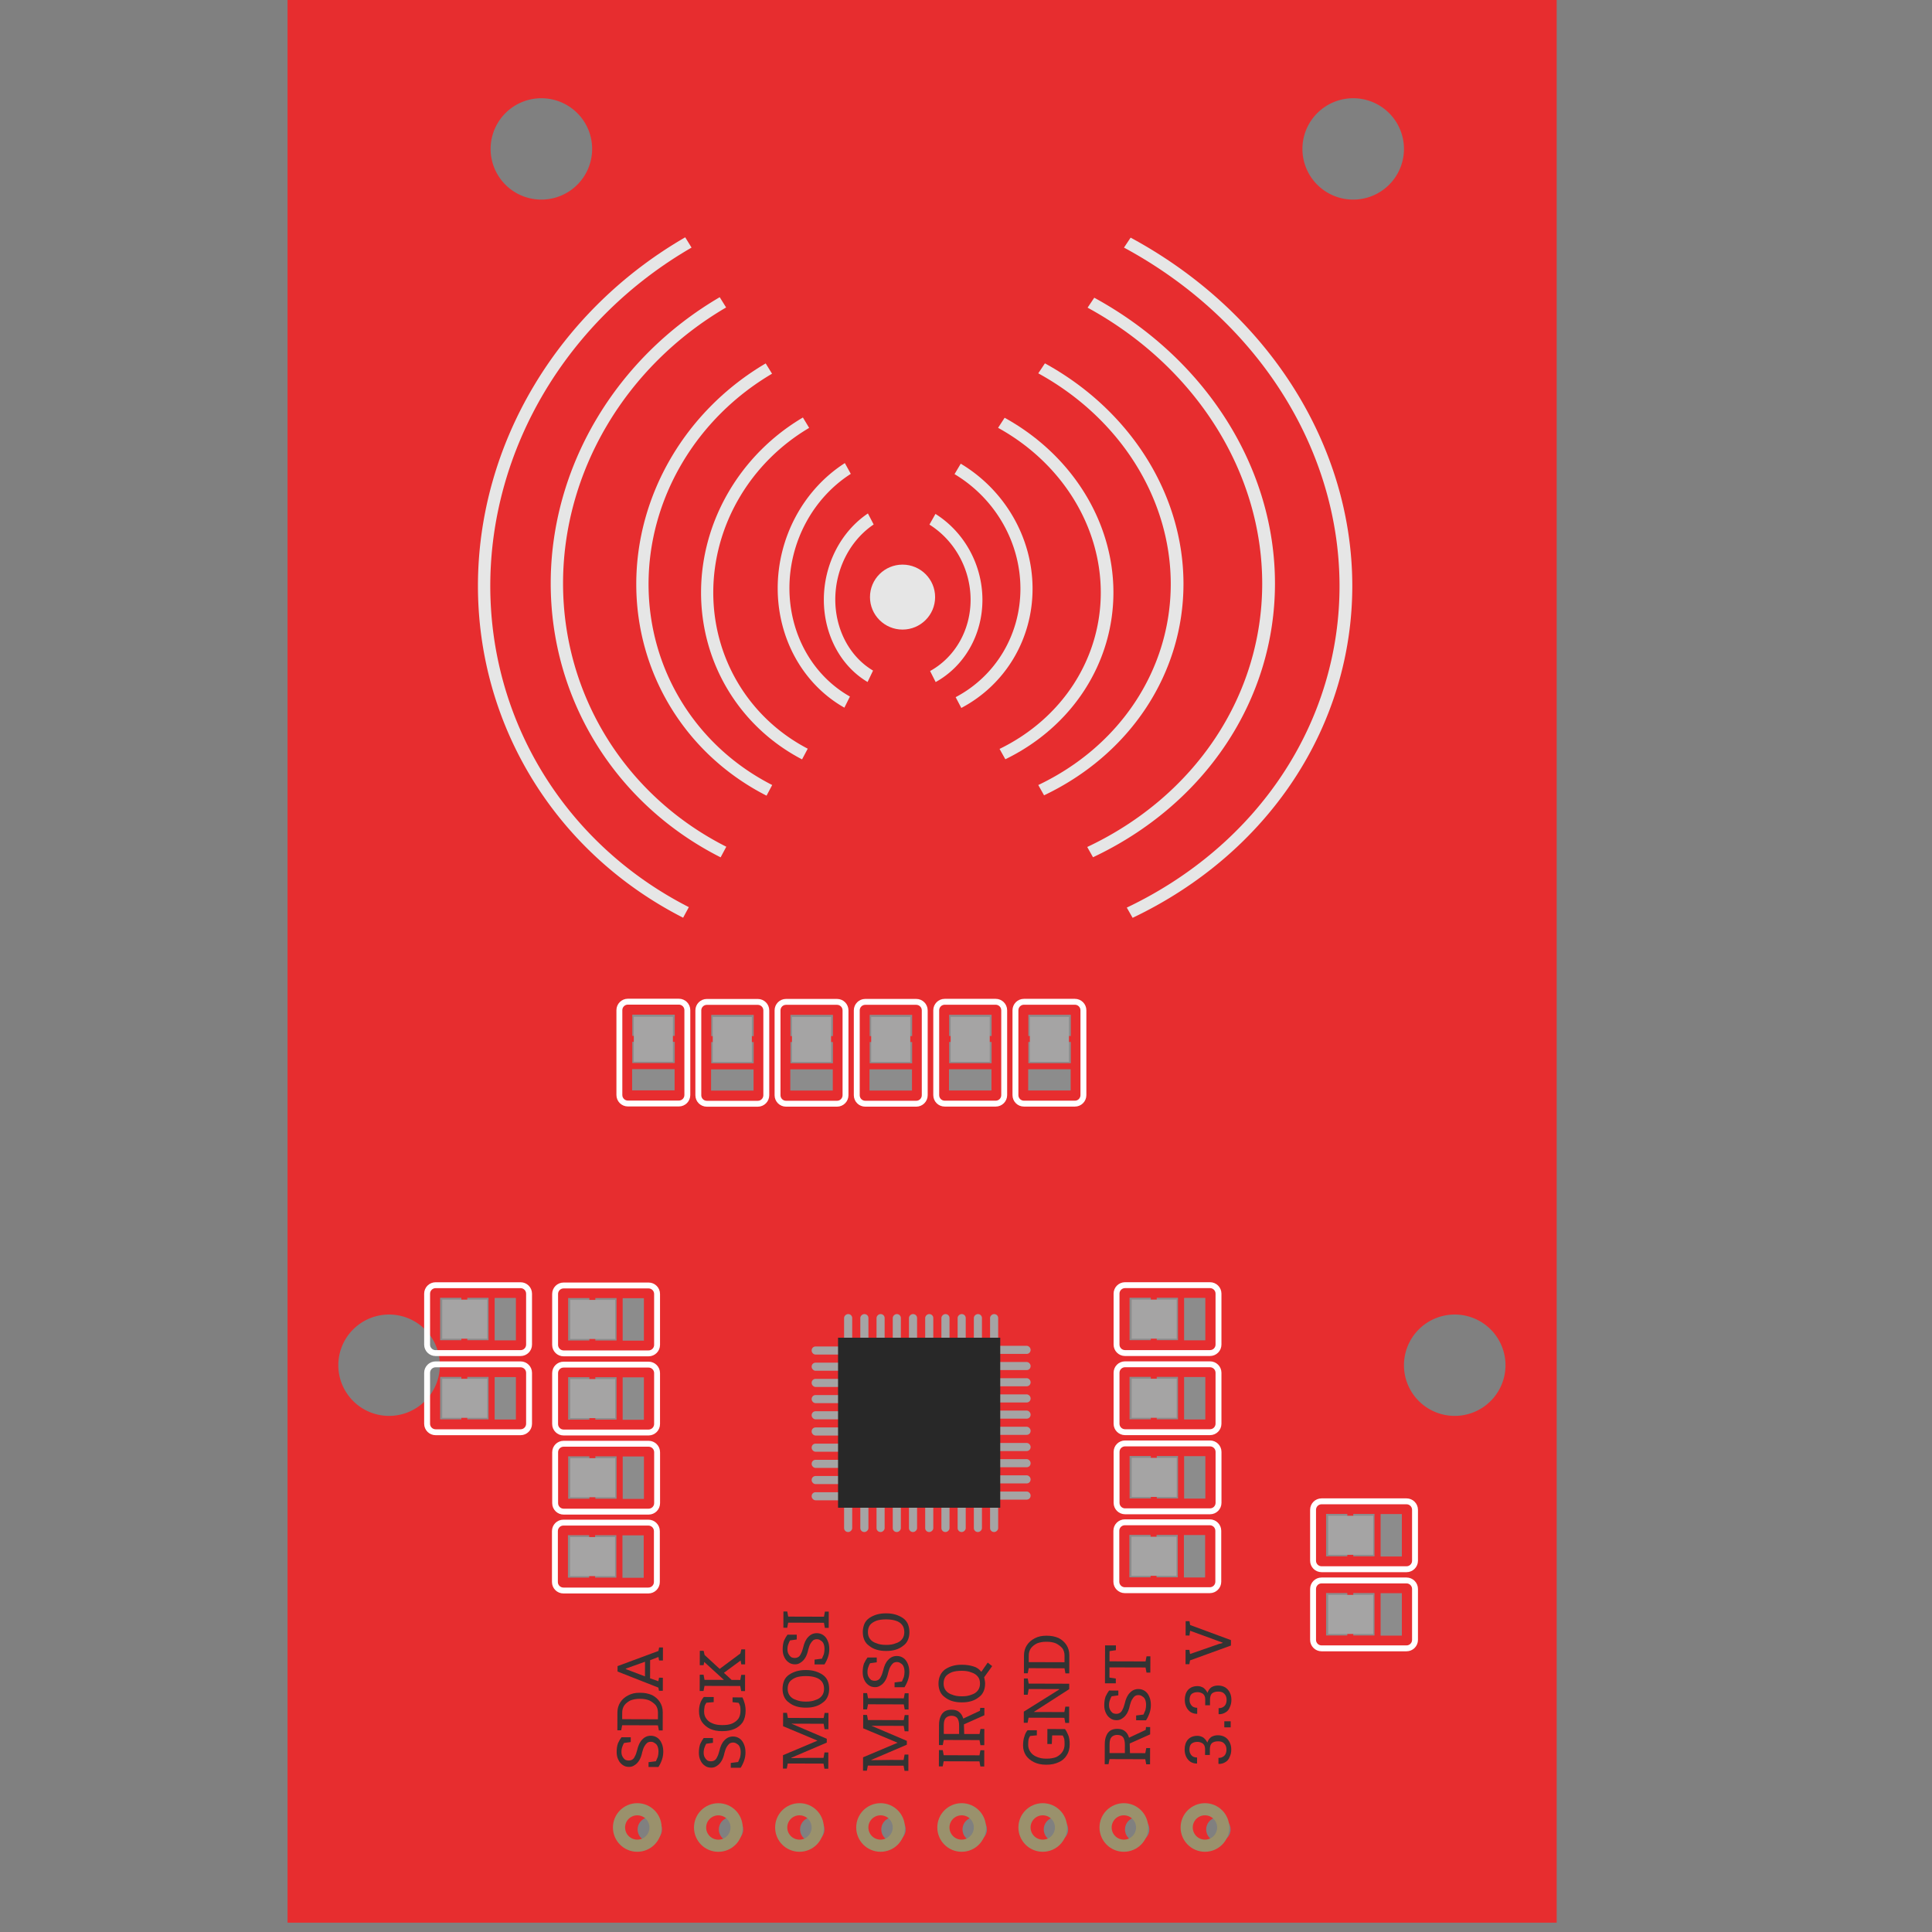 <?xml version="1.0" encoding="utf-8"?>
<svg viewBox="0 0 215 215" width="215" height="215" xmlns="http://www.w3.org/2000/svg" xmlns:bx="https://boxy-svg.com">
  <rect x="0" y="0" width="215" height="215" fill="#808080" stroke="none"/>
  <g transform="matrix(3.553, 0, 0, 3.547, 32, -839.833)" style="" bx:origin="0.273876 0.5">
    <g>
      <g id="layer1" style="display:inline" gorn="0.3.0.0">
        <g transform="matrix(0.265,0,0,0.265,0,236.675)">
          <g>
            <path fill="#e72d2f" stroke-width="36.433" stroke="none" fill-opacity="1" d="M 0,0 V 228 H 150 V 0 Z m 30,12 a 6,6 0 0 1 6,6 6,6 0 0 1 -6,6 6,6 0 0 1 -6,-6 6,6 0 0 1 6,-6 z m 95.951,0 a 6,6 0 0 1 6,6 6,6 0 0 1 -6,6 6,6 0 0 1 -6,-6 6,6 0 0 1 6,-6 z M 12,156 a 6,6 0 0 1 6,6 6,6 0 0 1 -6,6 6,6 0 0 1 -6,-6 6,6 0 0 1 6,-6 z m 125.951,0 a 6,6 0 0 1 6,6 6,6 0 0 1 -6,6 6,6 0 0 1 -6,-6 6,6 0 0 1 6,-6 z m -95.135,59.52 a 1.44,1.44 0 0 1 1.439,1.441 1.44,1.44 0 0 1 -1.439,1.439 1.44,1.44 0 0 1 -1.439,-1.439 1.44,1.44 0 0 1 1.439,-1.441 z m 9.6,0 a 1.44,1.44 0 0 1 1.439,1.441 1.44,1.44 0 0 1 -1.439,1.439 1.44,1.44 0 0 1 -1.439,-1.439 1.44,1.44 0 0 1 1.439,-1.441 z m 9.6,0 a 1.44,1.44 0 0 1 1.439,1.441 1.44,1.44 0 0 1 -1.439,1.439 1.44,1.44 0 0 1 -1.439,-1.439 1.44,1.44 0 0 1 1.439,-1.441 z m 9.6,0 a 1.44,1.44 0 0 1 1.441,1.441 1.44,1.44 0 0 1 -1.441,1.439 1.44,1.44 0 0 1 -1.439,-1.439 1.44,1.44 0 0 1 1.439,-1.441 z m 9.602,0 a 1.44,1.44 0 0 1 1.439,1.441 1.44,1.44 0 0 1 -1.439,1.439 1.44,1.44 0 0 1 -1.441,-1.439 1.44,1.44 0 0 1 1.441,-1.441 z m 9.6,0 a 1.44,1.44 0 0 1 1.439,1.441 1.44,1.44 0 0 1 -1.439,1.439 1.44,1.44 0 0 1 -1.439,-1.439 1.44,1.44 0 0 1 1.439,-1.441 z m 9.6,0 a 1.44,1.44 0 0 1 1.439,1.441 1.44,1.44 0 0 1 -1.439,1.439 1.44,1.44 0 0 1 -1.439,-1.439 1.44,1.44 0 0 1 1.439,-1.441 z m 9.6,0 a 1.44,1.44 0 0 1 1.439,1.441 1.44,1.44 0 0 1 -1.439,1.439 1.44,1.44 0 0 1 -1.439,-1.439 1.44,1.44 0 0 1 1.439,-1.441 z" id="rect6011" style="display:inline;stroke-miterlimit:4;stroke-dasharray:none;" gorn="0.3.0.0.0.0.0" stroke-opacity="1"/>
          </g>
        </g>
      </g>
    </g>
  </g>
  <g id="layer4" style="display: inline;" gorn="0.4" transform="matrix(3.553, 0, 0, 3.547, 30.666, -0.24)" bx:origin="0.005948 -23.273614">
    <circle cx="13.868" fill="none" stroke-width="0.381" stroke="#9a916c" fill-opacity="1" r="0.572" id="connector1pin" style="stroke-miterlimit:4;stroke-dasharray:none;" cy="57.404" gorn="0.4.0" stroke-opacity="1"/>
    <circle cx="11.329" fill="none" stroke-width="0.381" stroke="#9a916c" fill-opacity="1" r="0.572" id="connector0pin" style="stroke-miterlimit:4;stroke-dasharray:none;" cy="57.403" gorn="0.4.1" stroke-opacity="1"/>
    <circle cx="16.409" fill="none" stroke-width="0.381" stroke="#9a916c" fill-opacity="1" r="0.572" id="connector2pin" style="stroke-miterlimit:4;stroke-dasharray:none;" cy="57.403" gorn="0.4.2" stroke-opacity="1"/>
    <circle cx="18.949" fill="none" stroke-width="0.381" stroke="#9a916c" fill-opacity="1" r="0.572" id="connector3pin" style="display:inline;stroke-miterlimit:4;stroke-dasharray:none;" cy="57.403" gorn="0.4.3" stroke-opacity="1"/>
    <circle cx="21.489" fill="none" stroke-width="0.381" stroke="#9a916c" fill-opacity="1" r="0.572" id="connector4pin" style="display:inline;stroke-miterlimit:4;stroke-dasharray:none;" cy="57.403" gorn="0.4.4" stroke-opacity="1"/>
    <circle cx="24.029" fill="none" stroke-width="0.381" stroke="#9a916c" fill-opacity="1" r="0.572" id="connector5pin" style="display:inline;stroke-miterlimit:4;stroke-dasharray:none;" cy="57.403" gorn="0.4.5" stroke-opacity="1"/>
    <circle cx="26.569" fill="none" stroke-width="0.381" stroke="#9a916c" fill-opacity="1" r="0.572" id="connector6pin" style="display:inline;stroke-miterlimit:4;stroke-dasharray:none;" cy="57.403" gorn="0.4.6" stroke-opacity="1"/>
    <circle cx="29.109" fill="none" stroke-width="0.381" stroke="#9a916c" fill-opacity="1" r="0.572" id="connector7pin" style="display:inline;stroke-miterlimit:4;stroke-dasharray:none;" cy="57.403" gorn="0.4.7" stroke-opacity="1"/>
  </g>
  <g transform="matrix(0.94, 0, 0, 0.939, 220.471, 43.355)" style="" bx:origin="0.12557 -0.065074">
    <g>
      <g id="layer6" style="display:inline" gorn="0.5.0.0">
        <g transform="matrix(0,1.397,-1.397,0,-123.832,283.666)">
          <g>
            <g id="g7498" gorn="0.5.0.0.0.0.0">
              <g transform="translate(-1.4173228e-6)">
                <g>
                  <rect y="29.321" width="3.6" height="1.8" id="rect7318" style="fill:#8c8c8c" gorn="0.5.0.0.0.0.0.0.0.0" x="-105.868"/>
                </g>
              </g>
              <g transform="translate(-122.054,9.129)">
                <g>
                  <g id="g7293" gorn="0.5.0.0.0.0.0.1.0.0">
                    <path fill="none" stroke-width="0.5" stroke="#ffffff" d="m 20.879,22.375 v -7.2 c 0,-0.398 -0.322,-0.72 -0.72,-0.72 0,0 0,0 0,0 h -4.32 c -0.398,0 -0.72,0.322 -0.72,0.72 v 0 7.2 c 0,0.398 0.322,0.72 0.72,0.72 h 4.32 c 0.398,0 0.72,-0.323 0.72,-0.72 z" id="path7291" style="stroke-linecap:round" gorn="0.5.0.0.0.0.0.1.0.0.0"/>
                  </g>
                </g>
              </g>
              <g transform="translate(-1.4173228e-6)">
                <g>
                  <rect y="24.7" width="3.6" height="1.8" id="rect7322" style="fill:#8c8c8c" gorn="0.5.0.0.0.0.0.2.0.0" x="-105.855"/>
                </g>
              </g>
              <g transform="translate(-1.4173228e-6)">
                <g>
                  <rect y="27.017" width="3.6" height="1.8" id="rect7320" style="fill:#8c8c8c" gorn="0.5.0.0.0.0.0.3.0.0" x="-105.868"/>
                </g>
              </g>
              <g transform="translate(-1.4173228e-6)">
                <g>
                  <rect y="27.129" width="3.313" height="3.813" id="rect7324" style="fill:#a5a4a4" gorn="0.5.0.0.0.0.0.4.0.0" x="-105.71"/>
                </g>
              </g>
            </g>
          </g>
        </g>
        <g transform="matrix(0,1.397,-1.397,0,-123.804,276.409)">
          <g>
            <g id="g7498-7" style="display:inline" gorn="0.5.0.0.1.0.0">
              <rect y="29.321" width="3.6" height="1.8" id="rect7318-2" style="fill:#8c8c8c" gorn="0.5.0.0.1.0.0.0" x="-107.365"/>
              <g transform="translate(-123.55,9.129)">
                <g>
                  <g id="g7293-2" gorn="0.5.0.0.1.0.0.1.0.0">
                    <path fill="none" stroke-width="0.5" stroke="#ffffff" d="m 20.879,22.375 v -7.2 c 0,-0.398 -0.322,-0.72 -0.72,-0.72 0,0 0,0 0,0 h -4.32 c -0.398,0 -0.72,0.322 -0.72,0.72 v 0 7.2 c 0,0.398 0.322,0.72 0.72,0.72 h 4.32 c 0.398,0 0.72,-0.323 0.72,-0.72 z" id="path7291-2" style="stroke-linecap:round" gorn="0.5.0.0.1.0.0.1.0.0.0"/>
                  </g>
                </g>
              </g>
              <rect y="24.7" width="3.6" height="1.8" id="rect7322-6" style="fill:#8c8c8c" gorn="0.5.0.0.1.0.0.2" x="-107.351"/>
              <rect y="27.017" width="3.6" height="1.8" id="rect7320-3" style="fill:#8c8c8c" gorn="0.5.0.0.1.0.0.3" x="-107.365"/>
              <rect y="27.129" width="3.313" height="3.813" id="rect7324-8" style="fill:#a5a4a4" gorn="0.5.0.0.1.0.0.4" x="-107.206"/>
            </g>
          </g>
        </g>
        <g transform="matrix(0,1.397,-1.397,0,-123.808,264.941)">
          <g>
            <g id="g7498-79" style="display:inline" gorn="0.5.0.0.2.0.0">
              <g transform="translate(-1.4173228e-6)">
                <g>
                  <rect y="29.321" width="3.6" height="1.8" id="rect7318-0" style="fill:#8c8c8c" gorn="0.5.0.0.2.0.0.0.0.0" x="-105.868"/>
                </g>
              </g>
              <g transform="translate(-122.054,9.129)">
                <g>
                  <g id="g7293-9" gorn="0.5.0.0.2.0.0.1.0.0">
                    <path fill="none" stroke-width="0.5" stroke="#ffffff" d="m 20.879,22.375 v -7.2 c 0,-0.398 -0.322,-0.72 -0.72,-0.72 0,0 0,0 0,0 h -4.32 c -0.398,0 -0.72,0.322 -0.72,0.72 v 0 7.2 c 0,0.398 0.322,0.72 0.72,0.72 h 4.32 c 0.398,0 0.72,-0.323 0.72,-0.72 z" id="path7291-5" style="stroke-linecap:round" gorn="0.5.0.0.2.0.0.1.0.0.0"/>
                  </g>
                </g>
              </g>
              <g transform="translate(-1.4173228e-6)">
                <g>
                  <rect y="24.7" width="3.6" height="1.8" id="rect7322-8" style="fill:#8c8c8c" gorn="0.5.0.0.2.0.0.2.0.0" x="-105.855"/>
                </g>
              </g>
              <g transform="translate(-1.4173228e-6)">
                <g>
                  <rect y="27.017" width="3.6" height="1.8" id="rect7320-4" style="fill:#8c8c8c" gorn="0.5.0.0.2.0.0.3.0.0" x="-105.868"/>
                </g>
              </g>
              <g transform="translate(-1.4173228e-6)">
                <g>
                  <rect y="27.129" width="3.313" height="3.813" id="rect7324-4" style="fill:#a5a4a4" gorn="0.5.0.0.2.0.0.4.0.0" x="-105.71"/>
                </g>
              </g>
            </g>
          </g>
        </g>
        <g transform="matrix(0,1.397,-1.397,0,-123.808,255.562)">
          <g>
            <g id="g7498-7-5" style="display:inline" gorn="0.5.0.0.3.0.0">
              <g transform="translate(-1.4173228e-6)">
                <g>
                  <rect y="29.321" width="3.6" height="1.8" id="rect7318-2-4" style="fill:#8c8c8c" gorn="0.5.0.0.3.0.0.0.0.0" x="-105.868"/>
                </g>
              </g>
              <g transform="translate(-122.054,9.129)">
                <g>
                  <g id="g7293-2-5" gorn="0.5.0.0.3.0.0.1.0.0">
                    <path fill="none" stroke-width="0.5" stroke="#ffffff" d="m 20.879,22.375 v -7.2 c 0,-0.398 -0.322,-0.72 -0.72,-0.72 0,0 0,0 0,0 h -4.32 c -0.398,0 -0.72,0.322 -0.72,0.72 v 0 7.2 c 0,0.398 0.322,0.72 0.72,0.72 h 4.32 c 0.398,0 0.72,-0.323 0.72,-0.72 z" id="path7291-2-4" style="stroke-linecap:round" gorn="0.5.0.0.3.0.0.1.0.0.0"/>
                  </g>
                </g>
              </g>
              <g transform="translate(-1.4173228e-6)">
                <g>
                  <rect y="24.7" width="3.6" height="1.8" id="rect7322-6-0" style="fill:#8c8c8c" gorn="0.5.0.0.3.0.0.2.0.0" x="-105.855"/>
                </g>
              </g>
              <g transform="translate(-1.4173228e-6)">
                <g>
                  <rect y="27.017" width="3.6" height="1.8" id="rect7320-3-7" style="fill:#8c8c8c" gorn="0.5.0.0.3.0.0.3.0.0" x="-105.868"/>
                </g>
              </g>
              <g transform="translate(-1.4173228e-6)">
                <g>
                  <rect y="27.129" width="3.313" height="3.813" id="rect7324-8-2" style="fill:#a5a4a4" gorn="0.5.0.0.3.0.0.4.0.0" x="-105.71"/>
                </g>
              </g>
            </g>
          </g>
        </g>
        <g transform="matrix(0,1.397,-1.397,0,-138.963,264.909)">
          <g>
            <g id="g7498-79-4" style="display:inline" gorn="0.5.0.0.4.0.0">
              <g transform="translate(-1.4173228e-6)">
                <g>
                  <rect y="29.321" width="3.6" height="1.8" id="rect7318-0-3" style="fill:#8c8c8c" gorn="0.5.0.0.4.0.0.0.0.0" x="-105.868"/>
                </g>
              </g>
              <g transform="translate(-122.054,9.129)">
                <g>
                  <g id="g7293-9-4" gorn="0.5.0.0.4.0.0.1.0.0">
                    <path fill="none" stroke-width="0.5" stroke="#ffffff" d="m 20.879,22.375 v -7.2 c 0,-0.398 -0.322,-0.72 -0.72,-0.72 0,0 0,0 0,0 h -4.32 c -0.398,0 -0.72,0.322 -0.72,0.72 v 0 7.2 c 0,0.398 0.322,0.72 0.72,0.72 h 4.32 c 0.398,0 0.72,-0.323 0.72,-0.72 z" id="path7291-5-2" style="stroke-linecap:round" gorn="0.5.0.0.4.0.0.1.0.0.0"/>
                  </g>
                </g>
              </g>
              <g transform="translate(-1.4173228e-6)">
                <g>
                  <rect y="24.7" width="3.6" height="1.8" id="rect7322-8-2" style="fill:#8c8c8c" gorn="0.5.0.0.4.0.0.2.0.0" x="-105.855"/>
                </g>
              </g>
              <g transform="translate(-1.4173228e-6)">
                <g>
                  <rect y="27.017" width="3.6" height="1.8" id="rect7320-4-2" style="fill:#8c8c8c" gorn="0.5.0.0.4.0.0.3.0.0" x="-105.868"/>
                </g>
              </g>
              <g transform="translate(-1.4173228e-6)">
                <g>
                  <rect y="27.129" width="3.313" height="3.813" id="rect7324-4-3" style="fill:#a5a4a4" gorn="0.5.0.0.4.0.0.4.0.0" x="-105.71"/>
                </g>
              </g>
            </g>
          </g>
        </g>
        <g transform="matrix(0,1.397,-1.397,0,-138.963,255.53)">
          <g>
            <g id="g7498-7-5-4" style="display:inline" gorn="0.5.0.0.5.0.0">
              <g transform="translate(-1.4173228e-6)">
                <g>
                  <rect y="29.321" width="3.6" height="1.8" id="rect7318-2-4-8" style="fill:#8c8c8c" gorn="0.5.0.0.5.0.0.0.0.0" x="-105.868"/>
                </g>
              </g>
              <g transform="translate(-122.054,9.129)">
                <g>
                  <g id="g7293-2-5-9" gorn="0.5.0.0.5.0.0.1.0.0">
                    <path fill="none" stroke-width="0.5" stroke="#ffffff" d="m 20.879,22.375 v -7.2 c 0,-0.398 -0.322,-0.72 -0.72,-0.72 0,0 0,0 0,0 h -4.32 c -0.398,0 -0.72,0.322 -0.72,0.72 v 0 7.2 c 0,0.398 0.322,0.72 0.72,0.72 h 4.32 c 0.398,0 0.72,-0.323 0.72,-0.72 z" id="path7291-2-4-9" style="stroke-linecap:round" gorn="0.5.0.0.5.0.0.1.0.0.0"/>
                  </g>
                </g>
              </g>
              <g transform="translate(-1.4173228e-6)">
                <g>
                  <rect y="24.7" width="3.6" height="1.8" id="rect7322-6-0-3" style="fill:#8c8c8c" gorn="0.5.0.0.5.0.0.2.0.0" x="-105.855"/>
                </g>
              </g>
              <g transform="translate(-1.4173228e-6)">
                <g>
                  <rect y="27.017" width="3.6" height="1.8" id="rect7320-3-7-5" style="fill:#8c8c8c" gorn="0.5.0.0.5.0.0.3.0.0" x="-105.868"/>
                </g>
              </g>
              <g transform="translate(-1.4173228e-6)">
                <g>
                  <rect y="27.129" width="3.313" height="3.813" id="rect7324-8-2-7" style="fill:#a5a4a4" gorn="0.5.0.0.5.0.0.4.0.0" x="-105.71"/>
                </g>
              </g>
            </g>
          </g>
        </g>
        <g transform="matrix(-1.397,0,0,-1.397,-302.559,117.556)">
          <g>
            <g id="g7498-2" style="display:inline" gorn="0.5.0.0.6.0.0">
              <g transform="translate(-1.4173228e-6)">
                <g>
                  <rect y="29.321" width="3.6" height="1.8" id="rect7318-8" style="fill:#8c8c8c" gorn="0.5.0.0.6.0.0.0.0.0" x="-105.868"/>
                </g>
              </g>
              <g transform="translate(-122.054,9.129)">
                <g>
                  <g id="g7293-20" gorn="0.5.0.0.6.0.0.1.0.0">
                    <path fill="none" stroke-width="0.5" stroke="#ffffff" d="m 20.879,22.375 v -7.2 c 0,-0.398 -0.322,-0.72 -0.72,-0.72 0,0 0,0 0,0 h -4.32 c -0.398,0 -0.72,0.322 -0.72,0.72 v 0 7.2 c 0,0.398 0.322,0.72 0.72,0.72 h 4.32 c 0.398,0 0.72,-0.323 0.72,-0.72 z" id="path7291-20" style="stroke-linecap:round" gorn="0.5.0.0.6.0.0.1.0.0.0"/>
                  </g>
                </g>
              </g>
              <g transform="translate(-1.4173228e-6)">
                <g>
                  <rect y="24.7" width="3.6" height="1.8" id="rect7322-3" style="fill:#8c8c8c" gorn="0.5.0.0.6.0.0.2.0.0" x="-105.855"/>
                </g>
              </g>
              <g transform="translate(-1.4173228e-6)">
                <g>
                  <rect y="27.017" width="3.6" height="1.8" id="rect7320-8" style="fill:#8c8c8c" gorn="0.5.0.0.6.0.0.3.0.0" x="-105.868"/>
                </g>
              </g>
              <g transform="translate(-1.4173228e-6)">
                <g>
                  <rect y="27.129" width="3.313" height="3.813" id="rect7324-9" style="fill:#a5a4a4" gorn="0.5.0.0.6.0.0.4.0.0" x="-105.71"/>
                </g>
              </g>
            </g>
          </g>
        </g>
        <g transform="matrix(-1.397,0,0,-1.397,-295.302,117.584)">
          <g>
            <g id="g7498-7-2" style="display:inline" gorn="0.5.0.0.7.0.0">
              <rect y="29.321" width="3.6" height="1.8" id="rect7318-2-1" style="fill:#8c8c8c" gorn="0.5.0.0.7.0.0.0" x="-107.365"/>
              <g transform="translate(-123.55,9.129)">
                <g>
                  <g id="g7293-2-6" gorn="0.5.0.0.7.0.0.1.0.0">
                    <path fill="none" stroke-width="0.5" stroke="#ffffff" d="m 20.879,22.375 v -7.2 c 0,-0.398 -0.322,-0.72 -0.72,-0.72 0,0 0,0 0,0 h -4.32 c -0.398,0 -0.72,0.322 -0.72,0.72 v 0 7.2 c 0,0.398 0.322,0.72 0.72,0.72 h 4.32 c 0.398,0 0.72,-0.323 0.72,-0.72 z" id="path7291-2-9" style="stroke-linecap:round" gorn="0.5.0.0.7.0.0.1.0.0.0"/>
                  </g>
                </g>
              </g>
              <rect y="24.7" width="3.6" height="1.8" id="rect7322-6-7" style="fill:#8c8c8c" gorn="0.5.0.0.7.0.0.2" x="-107.351"/>
              <rect y="27.017" width="3.6" height="1.8" id="rect7320-3-6" style="fill:#8c8c8c" gorn="0.5.0.0.7.0.0.3" x="-107.365"/>
              <rect y="27.129" width="3.313" height="3.813" id="rect7324-8-0" style="fill:#a5a4a4" gorn="0.5.0.0.7.0.0.4" x="-107.206"/>
            </g>
          </g>
        </g>
        <g transform="matrix(-1.397,0,0,-1.397,-283.834,117.58)">
          <g>
            <g id="g7498-79-46" style="display:inline" gorn="0.5.0.0.8.0.0">
              <g transform="translate(-1.4173228e-6)">
                <g>
                  <rect y="29.321" width="3.6" height="1.8" id="rect7318-0-6" style="fill:#8c8c8c" gorn="0.5.0.0.8.0.0.0.0.0" x="-105.868"/>
                </g>
              </g>
              <g transform="translate(-122.054,9.129)">
                <g>
                  <g id="g7293-9-5" gorn="0.5.0.0.8.0.0.1.0.0">
                    <path fill="none" stroke-width="0.5" stroke="#ffffff" d="m 20.879,22.375 v -7.2 c 0,-0.398 -0.322,-0.72 -0.72,-0.72 0,0 0,0 0,0 h -4.32 c -0.398,0 -0.72,0.322 -0.72,0.72 v 0 7.2 c 0,0.398 0.322,0.72 0.72,0.72 h 4.32 c 0.398,0 0.72,-0.323 0.72,-0.72 z" id="path7291-5-9" style="stroke-linecap:round" gorn="0.5.0.0.8.0.0.1.0.0.0"/>
                  </g>
                </g>
              </g>
              <g transform="translate(-1.4173228e-6)">
                <g>
                  <rect y="24.7" width="3.6" height="1.8" id="rect7322-8-3" style="fill:#8c8c8c" gorn="0.5.0.0.8.0.0.2.0.0" x="-105.855"/>
                </g>
              </g>
              <g transform="translate(-1.4173228e-6)">
                <g>
                  <rect y="27.017" width="3.6" height="1.8" id="rect7320-4-9" style="fill:#8c8c8c" gorn="0.5.0.0.8.0.0.3.0.0" x="-105.868"/>
                </g>
              </g>
              <g transform="translate(-1.4173228e-6)">
                <g>
                  <rect y="27.129" width="3.313" height="3.813" id="rect7324-4-7" style="fill:#a5a4a4" gorn="0.5.0.0.8.0.0.4.0.0" x="-105.71"/>
                </g>
              </g>
            </g>
          </g>
        </g>
        <g transform="matrix(-1.397,0,0,-1.397,-274.455,117.58)">
          <g>
            <g id="g7498-7-5-8" style="display:inline" gorn="0.5.0.0.9.0.0">
              <g transform="translate(-1.4173228e-6)">
                <g>
                  <rect y="29.321" width="3.6" height="1.8" id="rect7318-2-4-6" style="fill:#8c8c8c" gorn="0.5.0.0.9.0.0.0.0.0" x="-105.868"/>
                </g>
              </g>
              <g transform="translate(-122.054,9.129)">
                <g>
                  <g id="g7293-2-5-7" gorn="0.5.0.0.9.0.0.1.0.0">
                    <path fill="none" stroke-width="0.5" stroke="#ffffff" d="m 20.879,22.375 v -7.2 c 0,-0.398 -0.322,-0.72 -0.72,-0.72 0,0 0,0 0,0 h -4.32 c -0.398,0 -0.72,0.322 -0.72,0.72 v 0 7.2 c 0,0.398 0.322,0.72 0.72,0.72 h 4.32 c 0.398,0 0.72,-0.323 0.72,-0.72 z" id="path7291-2-4-4" style="stroke-linecap:round" gorn="0.5.0.0.9.0.0.1.0.0.0"/>
                  </g>
                </g>
              </g>
              <g transform="translate(-1.4173228e-6)">
                <g>
                  <rect y="24.7" width="3.6" height="1.8" id="rect7322-6-0-2" style="fill:#8c8c8c" gorn="0.5.0.0.9.0.0.2.0.0" x="-105.855"/>
                </g>
              </g>
              <g transform="translate(-1.4173228e-6)">
                <g>
                  <rect y="27.017" width="3.6" height="1.8" id="rect7320-3-7-4" style="fill:#8c8c8c" gorn="0.5.0.0.9.0.0.3.0.0" x="-105.868"/>
                </g>
              </g>
              <g transform="translate(-1.4173228e-6)">
                <g>
                  <rect y="27.129" width="3.313" height="3.813" id="rect7324-8-2-9" style="fill:#a5a4a4" gorn="0.5.0.0.9.0.0.4.0.0" x="-105.71"/>
                </g>
              </g>
            </g>
          </g>
        </g>
        <g transform="matrix(-1.397,0,0,-1.397,-265.048,117.57)">
          <g>
            <g id="g7498-79-46-3" style="display:inline" gorn="0.5.0.0.10.0.0">
              <g transform="translate(-1.4173228e-6)">
                <g>
                  <rect y="29.321" width="3.6" height="1.8" id="rect7318-0-6-8" style="fill:#8c8c8c" gorn="0.5.0.0.10.0.0.0.0.0" x="-105.868"/>
                </g>
              </g>
              <g transform="translate(-122.054,9.129)">
                <g>
                  <g id="g7293-9-5-4" gorn="0.5.0.0.10.0.0.1.0.0">
                    <path fill="none" stroke-width="0.5" stroke="#ffffff" d="m 20.879,22.375 v -7.2 c 0,-0.398 -0.322,-0.72 -0.72,-0.72 0,0 0,0 0,0 h -4.32 c -0.398,0 -0.72,0.322 -0.72,0.72 v 0 7.2 c 0,0.398 0.322,0.72 0.72,0.72 h 4.32 c 0.398,0 0.72,-0.323 0.72,-0.72 z" id="path7291-5-9-7" style="stroke-linecap:round" gorn="0.5.0.0.10.0.0.1.0.0.0"/>
                  </g>
                </g>
              </g>
              <g transform="translate(-1.4173228e-6)">
                <g>
                  <rect y="24.7" width="3.6" height="1.8" id="rect7322-8-3-7" style="fill:#8c8c8c" gorn="0.5.0.0.10.0.0.2.0.0" x="-105.855"/>
                </g>
              </g>
              <g transform="translate(-1.4173228e-6)">
                <g>
                  <rect y="27.017" width="3.6" height="1.8" id="rect7320-4-9-3" style="fill:#8c8c8c" gorn="0.5.0.0.10.0.0.3.0.0" x="-105.868"/>
                </g>
              </g>
              <g transform="translate(-1.4173228e-6)">
                <g>
                  <rect y="27.129" width="3.313" height="3.813" id="rect7324-4-7-8" style="fill:#a5a4a4" gorn="0.5.0.0.10.0.0.4.0.0" x="-105.71"/>
                </g>
              </g>
            </g>
          </g>
        </g>
        <g transform="matrix(-1.397,0,0,-1.397,-255.67,117.57)">
          <g>
            <g id="g7498-7-5-8-1" style="display:inline" gorn="0.5.0.0.11.0.0">
              <g transform="translate(-1.4173228e-6)">
                <g>
                  <rect y="29.321" width="3.6" height="1.8" id="rect7318-2-4-6-3" style="fill:#8c8c8c" gorn="0.5.0.0.11.0.0.0.0.0" x="-105.868"/>
                </g>
              </g>
              <g transform="translate(-122.054,9.129)">
                <g>
                  <g id="g7293-2-5-7-5" gorn="0.5.0.0.11.0.0.1.0.0">
                    <path fill="none" stroke-width="0.5" stroke="#ffffff" d="m 20.879,22.375 v -7.2 c 0,-0.398 -0.322,-0.72 -0.72,-0.72 0,0 0,0 0,0 h -4.32 c -0.398,0 -0.72,0.322 -0.72,0.72 v 0 7.2 c 0,0.398 0.322,0.72 0.72,0.72 h 4.32 c 0.398,0 0.72,-0.323 0.72,-0.72 z" id="path7291-2-4-4-1" style="stroke-linecap:round" gorn="0.5.0.0.11.0.0.1.0.0.0"/>
                  </g>
                </g>
              </g>
              <g transform="translate(-1.4173228e-6)">
                <g>
                  <rect y="24.7" width="3.6" height="1.8" id="rect7322-6-0-2-9" style="fill:#8c8c8c" gorn="0.5.0.0.11.0.0.2.0.0" x="-105.855"/>
                </g>
              </g>
              <g transform="translate(-1.4173228e-6)">
                <g>
                  <rect y="27.017" width="3.6" height="1.8" id="rect7320-3-7-4-2" style="fill:#8c8c8c" gorn="0.5.0.0.11.0.0.3.0.0" x="-105.868"/>
                </g>
              </g>
              <g transform="translate(-1.4173228e-6)">
                <g>
                  <rect y="27.129" width="3.313" height="3.813" id="rect7324-8-2-9-4" style="fill:#a5a4a4" gorn="0.5.0.0.11.0.0.4.0.0" x="-105.71"/>
                </g>
              </g>
            </g>
          </g>
        </g>
        <g transform="matrix(0,1.397,-1.397,0,-57.367,283.629)">
          <g>
            <g id="g7498-20" style="display:inline" gorn="0.5.0.0.12.0.0">
              <g transform="translate(-1.4173228e-6)">
                <g>
                  <rect y="29.321" width="3.6" height="1.8" id="rect7318-4" style="fill:#8c8c8c" gorn="0.5.0.0.12.0.0.0.0.0" x="-105.868"/>
                </g>
              </g>
              <g transform="translate(-122.054,9.129)">
                <g>
                  <g id="g7293-3" gorn="0.5.0.0.12.0.0.1.0.0">
                    <path fill="none" stroke-width="0.5" stroke="#ffffff" d="m 20.879,22.375 v -7.2 c 0,-0.398 -0.322,-0.72 -0.72,-0.72 0,0 0,0 0,0 h -4.32 c -0.398,0 -0.72,0.322 -0.72,0.72 v 0 7.2 c 0,0.398 0.322,0.72 0.72,0.72 h 4.32 c 0.398,0 0.72,-0.323 0.72,-0.72 z" id="path7291-4" style="stroke-linecap:round" gorn="0.5.0.0.12.0.0.1.0.0.0"/>
                  </g>
                </g>
              </g>
              <g transform="translate(-1.4173228e-6)">
                <g>
                  <rect y="24.7" width="3.6" height="1.8" id="rect7322-4" style="fill:#8c8c8c" gorn="0.5.0.0.12.0.0.2.0.0" x="-105.855"/>
                </g>
              </g>
              <g transform="translate(-1.4173228e-6)">
                <g>
                  <rect y="27.017" width="3.6" height="1.8" id="rect7320-7" style="fill:#8c8c8c" gorn="0.5.0.0.12.0.0.3.0.0" x="-105.868"/>
                </g>
              </g>
              <g transform="translate(-1.4173228e-6)">
                <g>
                  <rect y="27.129" width="3.313" height="3.813" id="rect7324-5" style="fill:#a5a4a4" gorn="0.5.0.0.12.0.0.4.0.0" x="-105.71"/>
                </g>
              </g>
            </g>
          </g>
        </g>
        <g transform="matrix(0,1.397,-1.397,0,-57.339,276.371)">
          <g>
            <g id="g7498-7-54" style="display:inline" gorn="0.5.0.0.13.0.0">
              <rect y="29.321" width="3.6" height="1.8" id="rect7318-2-9" style="fill:#8c8c8c" gorn="0.5.0.0.13.0.0.0" x="-107.365"/>
              <g transform="translate(-123.55,9.129)">
                <g>
                  <g id="g7293-2-0" gorn="0.5.0.0.13.0.0.1.0.0">
                    <path fill="none" stroke-width="0.5" stroke="#ffffff" d="m 20.879,22.375 v -7.2 c 0,-0.398 -0.322,-0.72 -0.72,-0.72 0,0 0,0 0,0 h -4.32 c -0.398,0 -0.72,0.322 -0.72,0.72 v 0 7.2 c 0,0.398 0.322,0.72 0.72,0.72 h 4.32 c 0.398,0 0.72,-0.323 0.72,-0.72 z" id="path7291-2-98" style="stroke-linecap:round" gorn="0.5.0.0.13.0.0.1.0.0.0"/>
                  </g>
                </g>
              </g>
              <rect y="24.7" width="3.6" height="1.8" id="rect7322-6-9" style="fill:#8c8c8c" gorn="0.5.0.0.13.0.0.2" x="-107.351"/>
              <rect y="27.017" width="3.6" height="1.8" id="rect7320-3-70" style="fill:#8c8c8c" gorn="0.5.0.0.13.0.0.3" x="-107.365"/>
              <rect y="27.129" width="3.313" height="3.813" id="rect7324-8-9" style="fill:#a5a4a4" gorn="0.5.0.0.13.0.0.4" x="-107.206"/>
            </g>
          </g>
        </g>
        <g transform="matrix(0,1.397,-1.397,0,-57.343,264.903)">
          <g>
            <g id="g7498-79-6" style="display:inline" gorn="0.5.0.0.14.0.0">
              <g transform="translate(-1.4173228e-6)">
                <g>
                  <rect y="29.321" width="3.6" height="1.8" id="rect7318-0-4" style="fill:#8c8c8c" gorn="0.5.0.0.14.0.0.0.0.0" x="-105.868"/>
                </g>
              </g>
              <g transform="translate(-122.054,9.129)">
                <g>
                  <g id="g7293-9-3" gorn="0.5.0.0.14.0.0.1.0.0">
                    <path fill="none" stroke-width="0.5" stroke="#ffffff" d="m 20.879,22.375 v -7.2 c 0,-0.398 -0.322,-0.72 -0.72,-0.72 0,0 0,0 0,0 h -4.32 c -0.398,0 -0.72,0.322 -0.72,0.72 v 0 7.2 c 0,0.398 0.322,0.72 0.72,0.72 h 4.32 c 0.398,0 0.72,-0.323 0.72,-0.72 z" id="path7291-5-0" style="stroke-linecap:round" gorn="0.5.0.0.14.0.0.1.0.0.0"/>
                  </g>
                </g>
              </g>
              <g transform="translate(-1.4173228e-6)">
                <g>
                  <rect y="24.7" width="3.6" height="1.8" id="rect7322-8-9" style="fill:#8c8c8c" gorn="0.5.0.0.14.0.0.2.0.0" x="-105.855"/>
                </g>
              </g>
              <g transform="translate(-1.4173228e-6)">
                <g>
                  <rect y="27.017" width="3.6" height="1.8" id="rect7320-4-94" style="fill:#8c8c8c" gorn="0.5.0.0.14.0.0.3.0.0" x="-105.868"/>
                </g>
              </g>
              <g transform="translate(-1.4173228e-6)">
                <g>
                  <rect y="27.129" width="3.313" height="3.813" id="rect7324-4-2" style="fill:#a5a4a4" gorn="0.5.0.0.14.0.0.4.0.0" x="-105.71"/>
                </g>
              </g>
            </g>
          </g>
        </g>
        <g transform="matrix(0,1.397,-1.397,0,-57.343,255.525)">
          <g>
            <g id="g7498-7-5-1" style="display:inline" gorn="0.5.0.0.15.0.0">
              <g transform="translate(-1.4173228e-6)">
                <g>
                  <rect y="29.321" width="3.6" height="1.8" id="rect7318-2-4-4" style="fill:#8c8c8c" gorn="0.5.0.0.15.0.0.0.0.0" x="-105.868"/>
                </g>
              </g>
              <g transform="translate(-122.054,9.129)">
                <g>
                  <g id="g7293-2-5-6" gorn="0.5.0.0.15.0.0.1.0.0">
                    <path fill="none" stroke-width="0.5" stroke="#ffffff" d="m 20.879,22.375 v -7.2 c 0,-0.398 -0.322,-0.72 -0.72,-0.72 0,0 0,0 0,0 h -4.32 c -0.398,0 -0.72,0.322 -0.72,0.72 v 0 7.2 c 0,0.398 0.322,0.72 0.72,0.72 h 4.32 c 0.398,0 0.72,-0.323 0.72,-0.72 z" id="path7291-2-4-0" style="stroke-linecap:round" gorn="0.5.0.0.15.0.0.1.0.0.0"/>
                  </g>
                </g>
              </g>
              <g transform="translate(-1.4173228e-6)">
                <g>
                  <rect y="24.7" width="3.6" height="1.8" id="rect7322-6-0-0" style="fill:#8c8c8c" gorn="0.5.0.0.15.0.0.2.0.0" x="-105.855"/>
                </g>
              </g>
              <g transform="translate(-1.4173228e-6)">
                <g>
                  <rect y="27.017" width="3.6" height="1.8" id="rect7320-3-7-1" style="fill:#8c8c8c" gorn="0.5.0.0.15.0.0.3.0.0" x="-105.868"/>
                </g>
              </g>
              <g transform="translate(-1.4173228e-6)">
                <g>
                  <rect y="27.129" width="3.313" height="3.813" id="rect7324-8-2-1" style="fill:#a5a4a4" gorn="0.5.0.0.15.0.0.4.0.0" x="-105.71"/>
                </g>
              </g>
            </g>
          </g>
        </g>
        <a id="a7971">
          <g transform="matrix(0,1.397,-1.397,0,-34.077,290.521)">
            <g>
              <g id="g7498-79-4-1" style="display:inline" gorn="0.5.0.0.16.0.0.0">
                <g transform="translate(-1.4173228e-6)">
                  <g>
                    <rect y="29.321" height="1.8" width="3.6" id="rect7318-0-3-3" style="fill:#8c8c8c" gorn="0.5.0.0.16.0.0.0.0.0.0" x="-105.868"/>
                  </g>
                </g>
                <g transform="translate(-122.054,9.129)">
                  <g>
                    <g id="g7293-9-4-8" gorn="0.5.0.0.16.0.0.0.1.0.0">
                      <path fill="none" stroke-width="0.5" stroke="#ffffff" d="m 20.879,22.375 v -7.2 c 0,-0.398 -0.322,-0.72 -0.72,-0.72 0,0 0,0 0,0 h -4.32 c -0.398,0 -0.72,0.322 -0.72,0.72 v 0 7.2 c 0,0.398 0.322,0.72 0.72,0.72 h 4.32 c 0.398,0 0.72,-0.323 0.72,-0.72 z" id="path7291-5-2-7" style="stroke-linecap:round" gorn="0.5.0.0.16.0.0.0.1.0.0.0"/>
                    </g>
                  </g>
                </g>
                <g transform="translate(-1.4173228e-6)">
                  <g>
                    <rect y="24.7" height="1.8" width="3.6" id="rect7322-8-2-1" style="fill:#8c8c8c" gorn="0.5.0.0.16.0.0.0.2.0.0" x="-105.855"/>
                  </g>
                </g>
                <g transform="translate(-1.4173228e-6)">
                  <g>
                    <rect y="27.017" height="1.8" width="3.6" id="rect7320-4-2-3" style="fill:#8c8c8c" gorn="0.5.0.0.16.0.0.0.3.0.0" x="-105.868"/>
                  </g>
                </g>
                <g transform="translate(-1.4173228e-6)">
                  <g>
                    <rect y="27.129" height="3.813" width="3.313" id="rect7324-4-3-0" style="fill:#a5a4a4" gorn="0.5.0.0.16.0.0.0.4.0.0" x="-105.71"/>
                  </g>
                </g>
              </g>
            </g>
          </g>
        </a>
        <g transform="matrix(0,1.397,-1.397,0,-34.077,281.143)">
          <g>
            <g id="g7498-7-5-4-7" style="display:inline" gorn="0.5.0.0.17.0.0">
              <g transform="translate(-1.4173228e-6)">
                <g>
                  <rect y="29.321" width="3.6" height="1.8" id="rect7318-2-4-8-0" style="fill:#8c8c8c" gorn="0.5.0.0.17.0.0.0.0.0" x="-105.868"/>
                </g>
              </g>
              <g transform="translate(-122.054,9.129)">
                <g>
                  <g id="g7293-2-5-9-2" gorn="0.5.0.0.17.0.0.1.0.0">
                    <path fill="none" stroke-width="0.5" stroke="#ffffff" d="m 20.879,22.375 v -7.2 c 0,-0.398 -0.322,-0.72 -0.72,-0.72 0,0 0,0 0,0 h -4.32 c -0.398,0 -0.72,0.322 -0.72,0.72 v 0 7.2 c 0,0.398 0.322,0.72 0.72,0.72 h 4.32 c 0.398,0 0.72,-0.323 0.72,-0.72 z" id="path7291-2-4-9-8" style="stroke-linecap:round" gorn="0.5.0.0.17.0.0.1.0.0.0"/>
                  </g>
                </g>
              </g>
              <g transform="translate(-1.4173228e-6)">
                <g>
                  <rect y="24.7" width="3.6" height="1.8" id="rect7322-6-0-3-0" style="fill:#8c8c8c" gorn="0.5.0.0.17.0.0.2.0.0" x="-105.855"/>
                </g>
              </g>
              <g transform="translate(-1.4173228e-6)">
                <g>
                  <rect y="27.017" width="3.6" height="1.8" id="rect7320-3-7-5-3" style="fill:#8c8c8c" gorn="0.5.0.0.17.0.0.3.0.0" x="-105.868"/>
                </g>
              </g>
              <g transform="translate(-1.4173228e-6)">
                <g>
                  <rect y="27.129" width="3.313" height="3.813" id="rect7324-8-2-7-9" style="fill:#a5a4a4" gorn="0.5.0.0.17.0.0.4.0.0" x="-105.71"/>
                </g>
              </g>
            </g>
          </g>
        </g>
      </g>
    </g>
  </g>
  <g id="layer7" style="display: inline;" gorn="0.6" transform="matrix(3.553, 0, 0, 3.547, 31.095, -0.24)" bx:origin="0.042841 -3.425951">
    <g transform="scale(-1)">
      <g>
        <g fill="#e6e6e6" stroke-width="0.265" stroke="none" font-size="0.498" fill-opacity="1" id="text7983" style="font-style:normal;font-variant:normal;font-weight:normal;font-stretch:normal;line-height:1.25;font-family:Droid Sans;-inkscape-font-specification:'Droid Sans, Normal';font-variant-ligatures:normal;font-variant-caps:normal;font-variant-numeric:normal;font-feature-settings:normal;text-align:start;letter-spacing:0px;word-spacing:0px;writing-mode:lr-tb;text-anchor:start;" aria-label="C17" gorn="0.6.0.0.0"/>
      </g>
    </g>
    <g transform="scale(-1)">
      <g>
        <g fill="#e6e6e6" stroke-width="0.245" stroke="none" font-size="0.498" fill-opacity="1" id="text7983-4" style="font-style:normal;font-variant:normal;font-weight:normal;font-stretch:normal;line-height:1.25;font-family:Droid Sans;-inkscape-font-specification:'Droid Sans, Normal';font-variant-ligatures:normal;font-variant-caps:normal;font-variant-numeric:normal;font-feature-settings:normal;text-align:start;letter-spacing:0px;word-spacing:0px;writing-mode:lr-tb;text-anchor:start;" aria-label="C6" gorn="0.6.1.0.0"/>
      </g>
    </g>
    <g transform="rotate(90)">
      <g>
        <g fill="#e6e6e6" stroke-width="0.248" stroke="none" font-size="0.498" fill-opacity="1" id="text7983-7" style="font-style:normal;font-variant:normal;font-weight:normal;font-stretch:normal;line-height:1.25;font-family:Droid Sans;-inkscape-font-specification:'Droid Sans, Normal';font-variant-ligatures:normal;font-variant-caps:normal;font-variant-numeric:normal;font-feature-settings:normal;text-align:start;letter-spacing:0px;word-spacing:0px;writing-mode:lr-tb;text-anchor:start;" aria-label="C16" gorn="0.6.2.0.0"/>
      </g>
    </g>
    <g transform="rotate(90)">
      <g>
        <g fill="#e6e6e6" stroke-width="0.237" stroke="none" font-size="0.498" fill-opacity="1" id="text7983-7-5" style="font-style:normal;font-variant:normal;font-weight:normal;font-stretch:normal;line-height:1.25;font-family:Droid Sans;-inkscape-font-specification:'Droid Sans, Normal';font-variant-ligatures:normal;font-variant-caps:normal;font-variant-numeric:normal;font-feature-settings:normal;text-align:start;letter-spacing:0px;word-spacing:0px;writing-mode:lr-tb;text-anchor:start;" aria-label="R15" gorn="0.6.3.0.0"/>
      </g>
    </g>
    <g transform="matrix(0,0.959,-1.043,0,0,0)">
      <g>
        <g fill="#e6e6e6" stroke-width="0.276" stroke="none" font-size="0.498" fill-opacity="1" id="text7983-4-9" style="font-style:normal;font-variant:normal;font-weight:normal;font-stretch:normal;line-height:1.25;font-family:Droid Sans;-inkscape-font-specification:'Droid Sans, Normal';font-variant-ligatures:normal;font-variant-caps:normal;font-variant-numeric:normal;font-feature-settings:normal;text-align:start;letter-spacing:0px;word-spacing:0px;writing-mode:lr-tb;text-anchor:start;" aria-label="C5" gorn="0.6.4.0.0"/>
      </g>
    </g>
    <g transform="rotate(90)">
      <g>
        <g fill="#e6e6e6" stroke-width="0.265" stroke="none" font-size="0.498" fill-opacity="1" id="text7983-7-7" style="font-style:normal;font-variant:normal;font-weight:normal;font-stretch:normal;line-height:1.25;font-family:Droid Sans;-inkscape-font-specification:'Droid Sans, Normal';font-variant-ligatures:normal;font-variant-caps:normal;font-variant-numeric:normal;font-feature-settings:normal;text-align:start;letter-spacing:0px;word-spacing:0px;writing-mode:lr-tb;text-anchor:start;" aria-label="IRQ" gorn="0.6.5.0.0"/>
      </g>
    </g>
    <g transform="rotate(90)">
      <g>
        <g fill="#e6e6e6" stroke-width="0.265" stroke="none" font-size="0.498" fill-opacity="1" id="text7983-7-7-6" style="font-style:normal;font-variant:normal;font-weight:normal;font-stretch:normal;line-height:1.25;font-family:Droid Sans;-inkscape-font-specification:'Droid Sans, Normal';font-variant-ligatures:normal;font-variant-caps:normal;font-variant-numeric:normal;font-feature-settings:normal;text-align:start;letter-spacing:0px;word-spacing:0px;writing-mode:lr-tb;text-anchor:start;" aria-label="NSS" gorn="0.6.6.0.0"/>
      </g>
    </g>
    <g transform="rotate(90)">
      <g>
        <g fill="#e6e6e6" stroke-width="0.265" stroke="none" font-size="0.498" fill-opacity="1" id="text7983-7-7-6-0" style="font-style:normal;font-variant:normal;font-weight:normal;font-stretch:normal;line-height:1.25;font-family:Droid Sans;-inkscape-font-specification:'Droid Sans, Normal';font-variant-ligatures:normal;font-variant-caps:normal;font-variant-numeric:normal;font-feature-settings:normal;text-align:start;letter-spacing:0px;word-spacing:0px;writing-mode:lr-tb;text-anchor:start;" aria-label="SCK" gorn="0.6.7.0.0"/>
      </g>
    </g>
    <g transform="rotate(90)">
      <g>
        <g fill="#e6e6e6" stroke-width="0.265" stroke="none" font-size="0.498" fill-opacity="1" id="text7983-7-7-6-0-9" style="font-style:normal;font-variant:normal;font-weight:normal;font-stretch:normal;line-height:1.25;font-family:Droid Sans;-inkscape-font-specification:'Droid Sans, Normal';font-variant-ligatures:normal;font-variant-caps:normal;font-variant-numeric:normal;font-feature-settings:normal;text-align:start;letter-spacing:0px;word-spacing:0px;writing-mode:lr-tb;text-anchor:start;" aria-label="MOSI" gorn="0.6.8.0.0"/>
      </g>
    </g>
    <g transform="rotate(90)">
      <g>
        <g fill="#e6e6e6" stroke-width="0.265" stroke="none" font-size="0.498" fill-opacity="1" id="text7983-7-7-6-0-9-9" style="font-style:normal;font-variant:normal;font-weight:normal;font-stretch:normal;line-height:1.25;font-family:Droid Sans;-inkscape-font-specification:'Droid Sans, Normal';font-variant-ligatures:normal;font-variant-caps:normal;font-variant-numeric:normal;font-feature-settings:normal;text-align:start;letter-spacing:0px;word-spacing:0px;writing-mode:lr-tb;text-anchor:start;" aria-label="MISO" gorn="0.6.9.0.0"/>
      </g>
    </g>
    <g transform="rotate(90)">
      <g>
        <g fill="#e6e6e6" stroke-width="0.265" stroke="none" font-size="0.498" fill-opacity="1" id="text7983-7-7-6-0-9-9-7" style="font-style:normal;font-variant:normal;font-weight:normal;font-stretch:normal;line-height:1.25;font-family:Droid Sans;-inkscape-font-specification:'Droid Sans, Normal';font-variant-ligatures:normal;font-variant-caps:normal;font-variant-numeric:normal;font-feature-settings:normal;text-align:start;letter-spacing:0px;word-spacing:0px;writing-mode:lr-tb;text-anchor:start;" aria-label="GND" gorn="0.6.10.0.0"/>
      </g>
    </g>
    <g transform="rotate(90)">
      <g>
        <g fill="#e6e6e6" stroke-width="0.265" stroke="none" font-size="0.498" fill-opacity="1" id="text7983-7-7-6-0-9-9-7-0" style="font-style:normal;font-variant:normal;font-weight:normal;font-stretch:normal;line-height:1.25;font-family:Droid Sans;-inkscape-font-specification:'Droid Sans, Normal';font-variant-ligatures:normal;font-variant-caps:normal;font-variant-numeric:normal;font-feature-settings:normal;text-align:start;letter-spacing:0px;word-spacing:0px;writing-mode:lr-tb;text-anchor:start;" aria-label="RST" gorn="0.6.11.0.0"/>
      </g>
    </g>
    <g transform="rotate(90)">
      <g>
        <g fill="#e6e6e6" stroke-width="0.265" stroke="none" font-size="0.498" fill-opacity="1" id="text7983-7-7-6-0-9-9-7-0-0" style="font-style:normal;font-variant:normal;font-weight:normal;font-stretch:normal;line-height:1.25;font-family:Droid Sans;-inkscape-font-specification:'Droid Sans, Normal';font-variant-ligatures:normal;font-variant-caps:normal;font-variant-numeric:normal;font-feature-settings:normal;text-align:start;letter-spacing:0px;word-spacing:0px;writing-mode:lr-tb;text-anchor:start;" aria-label="VCC" gorn="0.6.12.0.0"/>
      </g>
    </g>
    <g transform="rotate(90)">
      <g>
        <g fill="#e6e6e6" stroke-width="0.246" stroke="none" font-size="0.498" fill-opacity="1" id="text7983-7-9" style="font-style:normal;font-variant:normal;font-weight:normal;font-stretch:normal;line-height:1.25;font-family:Droid Sans;-inkscape-font-specification:'Droid Sans, Normal';font-variant-ligatures:normal;font-variant-caps:normal;font-variant-numeric:normal;font-feature-settings:normal;text-align:start;letter-spacing:0px;word-spacing:0px;writing-mode:lr-tb;text-anchor:start;" aria-label="R16" gorn="0.6.13.0.0"/>
      </g>
    </g>
    <g transform="scale(-1)">
      <g>
        <g fill="#e6e6e6" stroke-width="0.245" stroke="none" font-size="0.498" fill-opacity="1" id="text7983-4-6" style="font-style:normal;font-variant:normal;font-weight:normal;font-stretch:normal;line-height:1.25;font-family:Droid Sans;-inkscape-font-specification:'Droid Sans, Normal';font-variant-ligatures:normal;font-variant-caps:normal;font-variant-numeric:normal;font-feature-settings:normal;text-align:start;letter-spacing:0px;word-spacing:0px;writing-mode:lr-tb;text-anchor:start;" aria-label="L5" gorn="0.6.14.0.0"/>
      </g>
    </g>
    <g transform="scale(-1)">
      <g>
        <g fill="#e6e6e6" stroke-width="0.245" stroke="none" font-size="0.498" fill-opacity="1" id="text7983-4-6-2" style="font-style:normal;font-variant:normal;font-weight:normal;font-stretch:normal;line-height:1.25;font-family:Droid Sans;-inkscape-font-specification:'Droid Sans, Normal';font-variant-ligatures:normal;font-variant-caps:normal;font-variant-numeric:normal;font-feature-settings:normal;text-align:start;letter-spacing:0px;word-spacing:0px;writing-mode:lr-tb;text-anchor:start;" aria-label="L4" gorn="0.6.15.0.0"/>
      </g>
    </g>
    <g transform="scale(-1)">
      <g>
        <g fill="#e6e6e6" stroke-width="0.151" stroke="none" font-size="0.498" fill-opacity="1" id="text7983-4-6-7" style="font-style:normal;font-variant:normal;font-weight:normal;font-stretch:normal;line-height:1.25;font-family:Droid Sans;-inkscape-font-specification:'Droid Sans, Normal';font-variant-ligatures:normal;font-variant-caps:normal;font-variant-numeric:normal;font-feature-settings:normal;text-align:start;letter-spacing:0px;word-spacing:0px;writing-mode:lr-tb;text-anchor:start;" aria-label="C22" gorn="0.6.16.0.0"/>
      </g>
    </g>
    <g transform="scale(-1)">
      <g>
        <g fill="#e6e6e6" stroke-width="0.151" stroke="none" font-size="0.498" fill-opacity="1" id="text7983-4-6-7-8" style="font-style:normal;font-variant:normal;font-weight:normal;font-stretch:normal;line-height:1.25;font-family:Droid Sans;-inkscape-font-specification:'Droid Sans, Normal';font-variant-ligatures:normal;font-variant-caps:normal;font-variant-numeric:normal;font-feature-settings:normal;text-align:start;letter-spacing:0px;word-spacing:0px;writing-mode:lr-tb;text-anchor:start;" aria-label="C20" gorn="0.6.17.0.0"/>
      </g>
    </g>
    <g transform="scale(-1)">
      <g>
        <g fill="#e6e6e6" stroke-width="0.151" stroke="none" font-size="0.498" fill-opacity="1" id="text7983-4-6-7-8-5" style="font-style:normal;font-variant:normal;font-weight:normal;font-stretch:normal;line-height:1.25;font-family:Droid Sans;-inkscape-font-specification:'Droid Sans, Normal';font-variant-ligatures:normal;font-variant-caps:normal;font-variant-numeric:normal;font-feature-settings:normal;text-align:start;letter-spacing:0px;word-spacing:0px;writing-mode:lr-tb;text-anchor:start;" aria-label="C18" gorn="0.6.18.0.0"/>
      </g>
    </g>
    <g transform="scale(-1)">
      <g>
        <g fill="#e6e6e6" stroke-width="0.151" stroke="none" font-size="0.498" fill-opacity="1" id="text7983-4-6-7-8-5-2" style="font-style:normal;font-variant:normal;font-weight:normal;font-stretch:normal;line-height:1.25;font-family:Droid Sans;-inkscape-font-specification:'Droid Sans, Normal';font-variant-ligatures:normal;font-variant-caps:normal;font-variant-numeric:normal;font-feature-settings:normal;text-align:start;letter-spacing:0px;word-spacing:0px;writing-mode:lr-tb;text-anchor:start;" aria-label="C19" gorn="0.6.19.0.0"/>
      </g>
    </g>
    <g transform="scale(-1)">
      <g>
        <g fill="#e6e6e6" stroke-width="0.151" stroke="none" font-size="0.498" fill-opacity="1" id="text7983-4-6-7-8-5-2-1" style="font-style:normal;font-variant:normal;font-weight:normal;font-stretch:normal;line-height:1.25;font-family:Droid Sans;-inkscape-font-specification:'Droid Sans, Normal';font-variant-ligatures:normal;font-variant-caps:normal;font-variant-numeric:normal;font-feature-settings:normal;text-align:start;letter-spacing:0px;word-spacing:0px;writing-mode:lr-tb;text-anchor:start;" aria-label="C21" gorn="0.6.20.0.0"/>
      </g>
    </g>
    <g transform="scale(-1)">
      <g>
        <g fill="#e6e6e6" stroke-width="0.151" stroke="none" font-size="0.498" fill-opacity="1" id="text7983-4-6-7-8-5-2-1-9" style="font-style:normal;font-variant:normal;font-weight:normal;font-stretch:normal;line-height:1.25;font-family:Droid Sans;-inkscape-font-specification:'Droid Sans, Normal';font-variant-ligatures:normal;font-variant-caps:normal;font-variant-numeric:normal;font-feature-settings:normal;text-align:start;letter-spacing:0px;word-spacing:0px;writing-mode:lr-tb;text-anchor:start;" aria-label="C23" gorn="0.6.21.0.0"/>
      </g>
    </g>
    <g fill="#e6e6e6" stroke-width="0.245" stroke="none" font-size="0.498" fill-opacity="1" id="text7983-4-5" style="font-style:normal;font-variant:normal;font-weight:normal;font-stretch:normal;line-height:1.25;font-family:Droid Sans;-inkscape-font-specification:'Droid Sans, Normal';font-variant-ligatures:normal;font-variant-caps:normal;font-variant-numeric:normal;font-feature-settings:normal;text-align:start;letter-spacing:0px;word-spacing:0px;writing-mode:lr-tb;text-anchor:start;" aria-label="RFID RC522" gorn="0.6.22">
      <path d="M -2.473 46.261 C -2.56 46.261 -2.643 46.248 -2.723 46.221 C -2.803 46.194 -2.88 46.158 -2.953 46.111 L -2.953 45.801 L -2.803 45.801 L -2.773 46.031 C -2.726 46.051 -2.68 46.071 -2.633 46.091 C -2.58 46.104 -2.526 46.111 -2.473 46.111 C -2.406 46.111 -2.35 46.101 -2.303 46.081 C -2.256 46.061 -2.223 46.031 -2.203 45.991 C -2.176 45.958 -2.163 45.918 -2.163 45.871 C -2.163 45.831 -2.173 45.794 -2.193 45.761 C -2.22 45.728 -2.256 45.698 -2.303 45.671 C -2.35 45.644 -2.413 45.621 -2.493 45.601 C -2.593 45.581 -2.676 45.551 -2.743 45.511 C -2.81 45.471 -2.86 45.424 -2.893 45.371 C -2.933 45.318 -2.953 45.258 -2.953 45.191 C -2.953 45.111 -2.933 45.044 -2.893 44.991 C -2.853 44.931 -2.796 44.884 -2.723 44.851 C -2.656 44.818 -2.576 44.801 -2.483 44.801 C -2.383 44.801 -2.293 44.814 -2.213 44.841 C -2.14 44.874 -2.076 44.911 -2.023 44.951 L -2.023 45.241 L -2.173 45.241 L -2.203 45.031 C -2.236 45.011 -2.273 44.994 -2.313 44.981 C -2.36 44.961 -2.416 44.951 -2.483 44.951 C -2.536 44.951 -2.583 44.961 -2.623 44.981 C -2.663 45.001 -2.696 45.028 -2.723 45.061 C -2.743 45.094 -2.753 45.134 -2.753 45.181 C -2.753 45.221 -2.743 45.258 -2.723 45.291 C -2.703 45.324 -2.67 45.351 -2.623 45.371 C -2.576 45.398 -2.513 45.421 -2.433 45.441 C -2.28 45.474 -2.166 45.528 -2.093 45.601 C -2.013 45.674 -1.973 45.764 -1.973 45.871 C -1.973 45.944 -1.993 46.011 -2.033 46.071 C -2.073 46.131 -2.133 46.178 -2.213 46.211 C -2.286 46.244 -2.373 46.261 -2.473 46.261 ZM -1.236 46.241 L -1.806 46.241 L -1.806 46.121 L -1.646 46.091 L -1.646 44.971 L -1.806 44.941 L -1.806 44.821 L -1.646 44.821 L -1.246 44.821 C -1.126 44.821 -1.02 44.851 -0.926 44.911 C -0.833 44.971 -0.76 45.054 -0.706 45.161 C -0.653 45.261 -0.626 45.378 -0.626 45.511 L -0.626 45.541 C -0.626 45.674 -0.65 45.794 -0.696 45.901 C -0.75 46.008 -0.823 46.091 -0.916 46.151 C -1.01 46.211 -1.116 46.241 -1.236 46.241 Z M -1.456 44.971 L -1.456 46.091 L -1.246 46.091 C -1.16 46.091 -1.083 46.068 -1.016 46.021 C -0.956 45.968 -0.906 45.901 -0.866 45.821 C -0.833 45.741 -0.816 45.648 -0.816 45.541 L -0.816 45.511 C -0.816 45.411 -0.833 45.318 -0.866 45.231 C -0.906 45.151 -0.956 45.088 -1.016 45.041 C -1.083 44.994 -1.16 44.971 -1.246 44.971 L -1.456 44.971 ZM -0.152 46.241 L -0.562 46.241 L -0.562 46.121 L -0.462 46.101 L 0.038 44.821 L 0.208 44.821 L 0.688 46.101 L 0.798 46.121 L 0.798 46.241 L 0.388 46.241 L 0.388 46.121 L 0.498 46.101 L 0.398 45.841 L -0.172 45.841 L -0.262 46.101 L -0.152 46.121 L -0.152 46.241 Z M 0.108 45.101 L -0.112 45.681 L 0.348 45.681 L 0.138 45.101 L 0.118 45.071 L 0.108 45.101 Z" transform="matrix(0.003, -1, 1, 0.003, -34.231, 52.414)" style="fill: rgb(51, 51, 51); white-space: pre;"/>
      <path d="M -2.473 46.261 C -2.56 46.261 -2.643 46.248 -2.723 46.221 C -2.803 46.194 -2.88 46.158 -2.953 46.111 L -2.953 45.801 L -2.803 45.801 L -2.773 46.031 C -2.726 46.051 -2.68 46.071 -2.633 46.091 C -2.58 46.104 -2.526 46.111 -2.473 46.111 C -2.406 46.111 -2.35 46.101 -2.303 46.081 C -2.256 46.061 -2.223 46.031 -2.203 45.991 C -2.176 45.958 -2.163 45.918 -2.163 45.871 C -2.163 45.831 -2.173 45.794 -2.193 45.761 C -2.22 45.728 -2.256 45.698 -2.303 45.671 C -2.35 45.644 -2.413 45.621 -2.493 45.601 C -2.593 45.581 -2.676 45.551 -2.743 45.511 C -2.81 45.471 -2.86 45.424 -2.893 45.371 C -2.933 45.318 -2.953 45.258 -2.953 45.191 C -2.953 45.111 -2.933 45.044 -2.893 44.991 C -2.853 44.931 -2.796 44.884 -2.723 44.851 C -2.656 44.818 -2.576 44.801 -2.483 44.801 C -2.383 44.801 -2.293 44.814 -2.213 44.841 C -2.14 44.874 -2.076 44.911 -2.023 44.951 L -2.023 45.241 L -2.173 45.241 L -2.203 45.031 C -2.236 45.011 -2.273 44.994 -2.313 44.981 C -2.36 44.961 -2.416 44.951 -2.483 44.951 C -2.536 44.951 -2.583 44.961 -2.623 44.981 C -2.663 45.001 -2.696 45.028 -2.723 45.061 C -2.743 45.094 -2.753 45.134 -2.753 45.181 C -2.753 45.221 -2.743 45.258 -2.723 45.291 C -2.703 45.324 -2.67 45.351 -2.623 45.371 C -2.576 45.398 -2.513 45.421 -2.433 45.441 C -2.28 45.474 -2.166 45.528 -2.093 45.601 C -2.013 45.674 -1.973 45.764 -1.973 45.871 C -1.973 45.944 -1.993 46.011 -2.033 46.071 C -2.073 46.131 -2.133 46.178 -2.213 46.211 C -2.286 46.244 -2.373 46.261 -2.473 46.261 ZM -1.166 46.261 C -1.306 46.261 -1.426 46.231 -1.526 46.171 C -1.62 46.104 -1.69 46.018 -1.736 45.911 C -1.783 45.804 -1.806 45.681 -1.806 45.541 L -1.806 45.521 C -1.806 45.381 -1.783 45.258 -1.736 45.151 C -1.683 45.044 -1.61 44.958 -1.516 44.891 C -1.423 44.831 -1.31 44.801 -1.176 44.801 C -1.09 44.801 -1.006 44.814 -0.926 44.841 C -0.853 44.868 -0.79 44.904 -0.736 44.951 L -0.736 45.261 L -0.896 45.261 L -0.916 45.031 C -0.936 45.018 -0.96 45.004 -0.986 44.991 C -1.013 44.978 -1.043 44.971 -1.076 44.971 C -1.11 44.964 -1.146 44.961 -1.186 44.961 C -1.28 44.961 -1.356 44.984 -1.416 45.031 C -1.483 45.078 -1.533 45.144 -1.566 45.231 C -1.6 45.311 -1.616 45.408 -1.616 45.521 L -1.616 45.541 C -1.616 45.661 -1.6 45.761 -1.566 45.841 C -1.526 45.928 -1.473 45.994 -1.406 46.041 C -1.34 46.081 -1.256 46.101 -1.156 46.101 C -1.11 46.101 -1.066 46.098 -1.026 46.091 C -0.98 46.078 -0.943 46.061 -0.916 46.041 L -0.896 45.851 L -0.746 45.851 L -0.746 46.161 C -0.8 46.188 -0.863 46.211 -0.936 46.231 C -1.01 46.251 -1.086 46.261 -1.166 46.261 ZM 0.582 44.971 L -0.208 45.831 L -0.318 45.711 L 0.362 44.961 L 0.262 44.941 L 0.262 44.821 L 0.712 44.821 L 0.712 44.941 L 0.582 44.971 Z M -0.038 46.241 L -0.548 46.241 L -0.548 46.121 L -0.388 46.091 L -0.388 44.971 L -0.548 44.941 L -0.548 44.821 L -0.038 44.821 L -0.038 44.941 L -0.198 44.971 L -0.198 46.091 L -0.038 46.121 L -0.038 46.241 Z M 0.762 46.241 L 0.292 46.241 L 0.292 46.121 L 0.412 46.101 L 0.012 45.561 L 0.122 45.411 L 0.632 46.091 L 0.762 46.121 L 0.762 46.241 Z" transform="matrix(0.003, -1, 1, 0.003, -31.656, 52.438)" style="fill: rgb(51, 51, 51); white-space: pre;"/>
      <path d="M -2.473 46.241 L -2.983 46.241 L -2.983 46.121 L -2.823 46.091 L -2.823 44.971 L -2.983 44.941 L -2.983 44.821 L -2.353 44.821 C -2.246 44.821 -2.156 44.838 -2.083 44.871 C -2.016 44.898 -1.963 44.941 -1.923 45.001 C -1.89 45.061 -1.873 45.131 -1.873 45.211 C -1.873 45.298 -1.89 45.368 -1.923 45.421 C -1.963 45.481 -2.013 45.524 -2.073 45.551 C -2.14 45.584 -2.22 45.601 -2.313 45.601 L -2.633 45.611 L -2.633 46.091 L -2.473 46.121 L -2.473 46.241 Z M -1.813 46.241 L -2.043 46.241 L -2.363 45.531 L -2.173 45.531 L -1.903 46.101 L -1.813 46.111 L -1.813 46.241 Z M -2.633 44.971 L -2.633 45.451 L -2.373 45.451 C -2.266 45.451 -2.186 45.431 -2.133 45.391 C -2.086 45.351 -2.063 45.291 -2.063 45.211 C -2.063 45.138 -2.086 45.078 -2.133 45.031 C -2.18 44.991 -2.253 44.971 -2.353 44.971 L -2.633 44.971 ZM -1.122 46.261 C -1.208 46.261 -1.292 46.248 -1.372 46.221 C -1.452 46.194 -1.528 46.158 -1.602 46.111 L -1.602 45.801 L -1.452 45.801 L -1.422 46.031 C -1.375 46.051 -1.328 46.071 -1.282 46.091 C -1.228 46.104 -1.175 46.111 -1.122 46.111 C -1.055 46.111 -0.998 46.101 -0.952 46.081 C -0.905 46.061 -0.872 46.031 -0.852 45.991 C -0.825 45.958 -0.812 45.918 -0.812 45.871 C -0.812 45.831 -0.822 45.794 -0.842 45.761 C -0.868 45.728 -0.905 45.698 -0.952 45.671 C -0.998 45.644 -1.062 45.621 -1.142 45.601 C -1.242 45.581 -1.325 45.551 -1.392 45.511 C -1.458 45.471 -1.508 45.424 -1.542 45.371 C -1.582 45.318 -1.602 45.258 -1.602 45.191 C -1.602 45.111 -1.582 45.044 -1.542 44.991 C -1.502 44.931 -1.445 44.884 -1.372 44.851 C -1.305 44.818 -1.225 44.801 -1.132 44.801 C -1.032 44.801 -0.942 44.814 -0.862 44.841 C -0.788 44.874 -0.725 44.911 -0.672 44.951 L -0.672 45.241 L -0.822 45.241 L -0.852 45.031 C -0.885 45.011 -0.922 44.994 -0.962 44.981 C -1.008 44.961 -1.065 44.951 -1.132 44.951 C -1.185 44.951 -1.232 44.961 -1.272 44.981 C -1.312 45.001 -1.345 45.028 -1.372 45.061 C -1.392 45.094 -1.402 45.134 -1.402 45.181 C -1.402 45.221 -1.392 45.258 -1.372 45.291 C -1.352 45.324 -1.318 45.351 -1.272 45.371 C -1.225 45.398 -1.162 45.421 -1.082 45.441 C -0.928 45.474 -0.815 45.528 -0.742 45.601 C -0.662 45.674 -0.622 45.764 -0.622 45.871 C -0.622 45.944 -0.642 46.011 -0.682 46.071 C -0.722 46.131 -0.782 46.178 -0.862 46.211 C -0.935 46.244 -1.022 46.261 -1.122 46.261 ZM 0.405 46.241 L -0.105 46.241 L -0.105 46.121 L 0.055 46.091 L 0.055 44.961 L -0.265 44.961 L -0.295 45.161 L -0.445 45.161 L -0.445 44.821 L 0.745 44.821 L 0.745 45.161 L 0.595 45.161 L 0.565 44.961 L 0.245 44.961 L 0.245 46.091 L 0.405 46.121 L 0.405 46.241 Z" transform="matrix(0.003, -1, 1, 0.003, -18.963, 52.3)" style="fill: rgb(51, 51, 51); white-space: pre;"/>
      <path d="M -2.343 46.261 C -2.476 46.261 -2.59 46.231 -2.683 46.171 C -2.783 46.111 -2.856 46.028 -2.903 45.921 C -2.956 45.808 -2.983 45.681 -2.983 45.541 L -2.983 45.521 C -2.983 45.374 -2.956 45.248 -2.903 45.141 C -2.85 45.034 -2.78 44.951 -2.693 44.891 C -2.6 44.831 -2.496 44.801 -2.383 44.801 C -2.27 44.801 -2.176 44.814 -2.103 44.841 C -2.023 44.861 -1.956 44.894 -1.903 44.941 L -1.903 45.231 L -2.063 45.231 L -2.083 45.021 C -2.11 45.001 -2.146 44.984 -2.193 44.971 C -2.24 44.964 -2.296 44.961 -2.363 44.961 C -2.443 44.961 -2.516 44.984 -2.583 45.031 C -2.65 45.078 -2.7 45.141 -2.733 45.221 C -2.773 45.308 -2.793 45.408 -2.793 45.521 L -2.793 45.541 C -2.793 45.654 -2.776 45.754 -2.743 45.841 C -2.703 45.921 -2.65 45.984 -2.583 46.031 C -2.516 46.078 -2.436 46.101 -2.343 46.101 C -2.276 46.101 -2.22 46.098 -2.173 46.091 C -2.133 46.078 -2.096 46.061 -2.063 46.041 L -2.063 45.711 L -2.333 45.701 L -2.333 45.561 L -1.863 45.561 L -1.863 46.111 C -1.903 46.144 -1.963 46.178 -2.043 46.211 C -2.116 46.244 -2.216 46.261 -2.343 46.261 ZM -1.16 46.241 L -1.67 46.241 L -1.67 46.121 L -1.51 46.091 L -1.51 44.971 L -1.67 44.941 L -1.67 44.821 L -1.51 44.821 L -1.32 44.821 L -0.62 45.931 L -0.61 45.921 L -0.61 44.971 L -0.79 44.941 L -0.79 44.821 L -0.44 44.821 L -0.28 44.821 L -0.28 44.941 L -0.44 44.971 L -0.44 46.241 L -0.61 46.241 L -1.33 45.131 L -1.33 46.091 L -1.16 46.121 L -1.16 46.241 ZM 0.454 46.241 L -0.116 46.241 L -0.116 46.121 L 0.044 46.091 L 0.044 44.971 L -0.116 44.941 L -0.116 44.821 L 0.044 44.821 L 0.444 44.821 C 0.564 44.821 0.67 44.851 0.764 44.911 C 0.857 44.971 0.93 45.054 0.984 45.161 C 1.037 45.261 1.064 45.378 1.064 45.511 L 1.064 45.541 C 1.064 45.674 1.04 45.794 0.994 45.901 C 0.94 46.008 0.867 46.091 0.774 46.151 C 0.68 46.211 0.574 46.241 0.454 46.241 Z M 0.234 44.971 L 0.234 46.091 L 0.444 46.091 C 0.53 46.091 0.607 46.068 0.674 46.021 C 0.734 45.968 0.784 45.901 0.824 45.821 C 0.857 45.741 0.874 45.648 0.874 45.541 L 0.874 45.511 C 0.874 45.411 0.857 45.318 0.824 45.231 C 0.784 45.151 0.734 45.088 0.674 45.041 C 0.607 44.994 0.53 44.971 0.444 44.971 L 0.234 44.971 Z" transform="matrix(0.003, -1, 1, 0.003, -21.502, 52.314)" style="fill: rgb(51, 51, 51); white-space: pre;"/>
      <path d="M -2.473 46.241 L -2.983 46.241 L -2.983 46.121 L -2.823 46.091 L -2.823 44.971 L -2.983 44.941 L -2.983 44.821 L -2.473 44.821 L -2.473 44.941 L -2.633 44.971 L -2.633 46.091 L -2.473 46.121 L -2.473 46.241 ZM -1.805 46.241 L -2.315 46.241 L -2.315 46.121 L -2.155 46.091 L -2.155 44.971 L -2.315 44.941 L -2.315 44.821 L -1.685 44.821 C -1.578 44.821 -1.488 44.838 -1.415 44.871 C -1.348 44.898 -1.295 44.941 -1.255 45.001 C -1.221 45.061 -1.205 45.131 -1.205 45.211 C -1.205 45.298 -1.221 45.368 -1.255 45.421 C -1.295 45.481 -1.345 45.524 -1.405 45.551 C -1.471 45.584 -1.551 45.601 -1.645 45.601 L -1.965 45.611 L -1.965 46.091 L -1.805 46.121 L -1.805 46.241 Z M -1.145 46.241 L -1.375 46.241 L -1.695 45.531 L -1.505 45.531 L -1.235 46.101 L -1.145 46.111 L -1.145 46.241 Z M -1.965 44.971 L -1.965 45.451 L -1.705 45.451 C -1.598 45.451 -1.518 45.431 -1.465 45.391 C -1.418 45.351 -1.395 45.291 -1.395 45.211 C -1.395 45.138 -1.418 45.078 -1.465 45.031 C -1.511 44.991 -1.585 44.971 -1.685 44.971 L -1.965 44.971 ZM 0.277 46.341 L 0.167 46.481 L -0.183 46.231 C -0.21 46.238 -0.243 46.244 -0.283 46.251 C -0.317 46.258 -0.35 46.261 -0.383 46.261 C -0.477 46.261 -0.56 46.244 -0.633 46.211 C -0.707 46.178 -0.767 46.128 -0.813 46.061 C -0.867 45.994 -0.907 45.918 -0.933 45.831 C -0.96 45.744 -0.973 45.648 -0.973 45.541 L -0.973 45.521 C -0.973 45.414 -0.96 45.318 -0.933 45.231 C -0.907 45.144 -0.867 45.068 -0.813 45.001 C -0.767 44.934 -0.707 44.884 -0.633 44.851 C -0.56 44.818 -0.477 44.801 -0.383 44.801 C -0.29 44.801 -0.207 44.818 -0.133 44.851 C -0.06 44.884 0.003 44.934 0.057 45.001 C 0.103 45.068 0.14 45.144 0.167 45.231 C 0.193 45.318 0.207 45.414 0.207 45.521 L 0.207 45.541 C 0.207 45.668 0.19 45.784 0.157 45.891 C 0.13 45.991 0.073 46.074 -0.013 46.141 L 0.277 46.341 Z M -0.383 46.101 C -0.29 46.101 -0.217 46.078 -0.163 46.031 C -0.103 45.984 -0.06 45.918 -0.033 45.831 C 0 45.751 0.017 45.654 0.017 45.541 L 0.017 45.521 C 0.017 45.408 0.003 45.311 -0.023 45.231 C -0.057 45.144 -0.1 45.078 -0.153 45.031 C -0.213 44.984 -0.29 44.961 -0.383 44.961 C -0.47 44.961 -0.543 44.984 -0.603 45.031 C -0.663 45.078 -0.707 45.144 -0.733 45.231 C -0.767 45.311 -0.783 45.408 -0.783 45.521 L -0.783 45.541 C -0.783 45.654 -0.767 45.751 -0.733 45.831 C -0.707 45.918 -0.663 45.984 -0.603 46.031 C -0.543 46.078 -0.47 46.101 -0.383 46.101 Z" transform="matrix(0.003, -1, 1, 0.003, -24.157, 52.368)" style="fill: rgb(51, 51, 51); white-space: pre;"/>
      <path d="M -2.463 46.241 L -2.973 46.241 L -2.973 46.121 L -2.813 46.091 L -2.813 44.971 L -2.973 44.941 L -2.973 44.821 L -2.813 44.821 L -2.553 44.821 L -2.093 45.901 L -1.643 44.821 L -1.223 44.821 L -1.223 44.941 L -1.383 44.971 L -1.383 46.091 L -1.223 46.121 L -1.223 46.241 L -1.733 46.241 L -1.733 46.121 L -1.563 46.091 L -1.563 45.681 L -1.563 45.081 L -2.033 46.191 L -2.153 46.191 L -2.633 45.081 L -2.643 45.081 L -2.633 45.681 L -2.633 46.091 L -2.463 46.121 L -2.463 46.241 ZM -0.539 46.241 L -1.049 46.241 L -1.049 46.121 L -0.889 46.091 L -0.889 44.971 L -1.049 44.941 L -1.049 44.821 L -0.539 44.821 L -0.539 44.941 L -0.699 44.971 L -0.699 46.091 L -0.539 46.121 L -0.539 46.241 ZM 0.129 46.261 C 0.042 46.261 -0.041 46.248 -0.121 46.221 C -0.201 46.194 -0.278 46.158 -0.351 46.111 L -0.351 45.801 L -0.201 45.801 L -0.171 46.031 C -0.124 46.051 -0.078 46.071 -0.031 46.091 C 0.022 46.104 0.076 46.111 0.129 46.111 C 0.196 46.111 0.252 46.101 0.299 46.081 C 0.346 46.061 0.379 46.031 0.399 45.991 C 0.426 45.958 0.439 45.918 0.439 45.871 C 0.439 45.831 0.429 45.794 0.409 45.761 C 0.382 45.728 0.346 45.698 0.299 45.671 C 0.252 45.644 0.189 45.621 0.109 45.601 C 0.009 45.581 -0.074 45.551 -0.141 45.511 C -0.208 45.471 -0.258 45.424 -0.291 45.371 C -0.331 45.318 -0.351 45.258 -0.351 45.191 C -0.351 45.111 -0.331 45.044 -0.291 44.991 C -0.251 44.931 -0.194 44.884 -0.121 44.851 C -0.054 44.818 0.026 44.801 0.119 44.801 C 0.219 44.801 0.309 44.814 0.389 44.841 C 0.462 44.874 0.526 44.911 0.579 44.951 L 0.579 45.241 L 0.429 45.241 L 0.399 45.031 C 0.366 45.011 0.329 44.994 0.289 44.981 C 0.242 44.961 0.186 44.951 0.119 44.951 C 0.066 44.951 0.019 44.961 -0.021 44.981 C -0.061 45.001 -0.094 45.028 -0.121 45.061 C -0.141 45.094 -0.151 45.134 -0.151 45.181 C -0.151 45.221 -0.141 45.258 -0.121 45.291 C -0.101 45.324 -0.068 45.351 -0.021 45.371 C 0.026 45.398 0.089 45.421 0.169 45.441 C 0.322 45.474 0.436 45.528 0.509 45.601 C 0.589 45.674 0.629 45.764 0.629 45.871 C 0.629 45.944 0.609 46.011 0.569 46.071 C 0.529 46.131 0.469 46.178 0.389 46.211 C 0.316 46.244 0.229 46.261 0.129 46.261 ZM 1.376 46.261 C 1.282 46.261 1.199 46.244 1.126 46.211 C 1.052 46.178 0.992 46.128 0.946 46.061 C 0.892 45.994 0.852 45.918 0.826 45.831 C 0.799 45.744 0.786 45.648 0.786 45.541 L 0.786 45.521 C 0.786 45.414 0.799 45.318 0.826 45.231 C 0.852 45.144 0.892 45.068 0.946 45.001 C 0.992 44.934 1.052 44.884 1.126 44.851 C 1.199 44.818 1.282 44.801 1.376 44.801 C 1.469 44.801 1.556 44.818 1.636 44.851 C 1.709 44.884 1.769 44.934 1.816 45.001 C 1.862 45.068 1.899 45.144 1.926 45.231 C 1.952 45.318 1.966 45.414 1.966 45.521 L 1.966 45.541 C 1.966 45.648 1.952 45.744 1.926 45.831 C 1.899 45.918 1.862 45.994 1.816 46.061 C 1.769 46.128 1.709 46.178 1.636 46.211 C 1.556 46.244 1.469 46.261 1.376 46.261 Z M 1.376 46.101 C 1.469 46.101 1.546 46.078 1.606 46.031 C 1.666 45.984 1.709 45.918 1.736 45.831 C 1.762 45.751 1.776 45.654 1.776 45.541 L 1.776 45.521 C 1.776 45.408 1.762 45.311 1.736 45.231 C 1.702 45.144 1.659 45.078 1.606 45.031 C 1.546 44.984 1.469 44.961 1.376 44.961 C 1.289 44.961 1.216 44.984 1.156 45.031 C 1.096 45.078 1.052 45.144 1.026 45.231 C 0.992 45.311 0.976 45.408 0.976 45.521 L 0.976 45.541 C 0.976 45.654 0.992 45.751 1.026 45.831 C 1.052 45.918 1.096 45.984 1.156 46.031 C 1.216 46.078 1.289 46.101 1.376 46.101 Z" transform="matrix(0.003, -1, 1, 0.003, -26.533, 52.514)" style="fill: rgb(51, 51, 51); white-space: pre;"/>
      <path d="M -2.463 46.241 L -2.973 46.241 L -2.973 46.121 L -2.813 46.091 L -2.813 44.971 L -2.973 44.941 L -2.973 44.821 L -2.813 44.821 L -2.553 44.821 L -2.093 45.901 L -1.643 44.821 L -1.223 44.821 L -1.223 44.941 L -1.383 44.971 L -1.383 46.091 L -1.223 46.121 L -1.223 46.241 L -1.733 46.241 L -1.733 46.121 L -1.563 46.091 L -1.563 45.681 L -1.563 45.081 L -2.033 46.191 L -2.153 46.191 L -2.633 45.081 L -2.643 45.081 L -2.633 45.681 L -2.633 46.091 L -2.463 46.121 L -2.463 46.241 ZM -0.469 46.261 C -0.563 46.261 -0.646 46.244 -0.719 46.211 C -0.793 46.178 -0.853 46.128 -0.899 46.061 C -0.953 45.994 -0.993 45.918 -1.019 45.831 C -1.046 45.744 -1.059 45.648 -1.059 45.541 L -1.059 45.521 C -1.059 45.414 -1.046 45.318 -1.019 45.231 C -0.993 45.144 -0.953 45.068 -0.899 45.001 C -0.853 44.934 -0.793 44.884 -0.719 44.851 C -0.646 44.818 -0.563 44.801 -0.469 44.801 C -0.376 44.801 -0.289 44.818 -0.209 44.851 C -0.136 44.884 -0.076 44.934 -0.029 45.001 C 0.017 45.068 0.054 45.144 0.081 45.231 C 0.107 45.318 0.121 45.414 0.121 45.521 L 0.121 45.541 C 0.121 45.648 0.107 45.744 0.081 45.831 C 0.054 45.918 0.017 45.994 -0.029 46.061 C -0.076 46.128 -0.136 46.178 -0.209 46.211 C -0.289 46.244 -0.376 46.261 -0.469 46.261 Z M -0.469 46.101 C -0.376 46.101 -0.299 46.078 -0.239 46.031 C -0.179 45.984 -0.136 45.918 -0.109 45.831 C -0.083 45.751 -0.069 45.654 -0.069 45.541 L -0.069 45.521 C -0.069 45.408 -0.083 45.311 -0.109 45.231 C -0.143 45.144 -0.186 45.078 -0.239 45.031 C -0.299 44.984 -0.376 44.961 -0.469 44.961 C -0.556 44.961 -0.629 44.984 -0.689 45.031 C -0.749 45.078 -0.793 45.144 -0.819 45.231 C -0.853 45.311 -0.869 45.408 -0.869 45.521 L -0.869 45.541 C -0.869 45.654 -0.853 45.751 -0.819 45.831 C -0.793 45.918 -0.749 45.984 -0.689 46.031 C -0.629 46.078 -0.556 46.101 -0.469 46.101 ZM 0.779 46.261 C 0.692 46.261 0.609 46.248 0.529 46.221 C 0.449 46.194 0.372 46.158 0.299 46.111 L 0.299 45.801 L 0.449 45.801 L 0.479 46.031 C 0.526 46.051 0.572 46.071 0.619 46.091 C 0.672 46.104 0.726 46.111 0.779 46.111 C 0.846 46.111 0.902 46.101 0.949 46.081 C 0.996 46.061 1.029 46.031 1.049 45.991 C 1.076 45.958 1.089 45.918 1.089 45.871 C 1.089 45.831 1.079 45.794 1.059 45.761 C 1.032 45.728 0.996 45.698 0.949 45.671 C 0.902 45.644 0.839 45.621 0.759 45.601 C 0.659 45.581 0.576 45.551 0.509 45.511 C 0.442 45.471 0.392 45.424 0.359 45.371 C 0.319 45.318 0.299 45.258 0.299 45.191 C 0.299 45.111 0.319 45.044 0.359 44.991 C 0.399 44.931 0.456 44.884 0.529 44.851 C 0.596 44.818 0.676 44.801 0.769 44.801 C 0.869 44.801 0.959 44.814 1.039 44.841 C 1.112 44.874 1.176 44.911 1.229 44.951 L 1.229 45.241 L 1.079 45.241 L 1.049 45.031 C 1.016 45.011 0.979 44.994 0.939 44.981 C 0.892 44.961 0.836 44.951 0.769 44.951 C 0.716 44.951 0.669 44.961 0.629 44.981 C 0.589 45.001 0.556 45.028 0.529 45.061 C 0.509 45.094 0.499 45.134 0.499 45.181 C 0.499 45.221 0.509 45.258 0.529 45.291 C 0.549 45.324 0.582 45.351 0.629 45.371 C 0.676 45.398 0.739 45.421 0.819 45.441 C 0.972 45.474 1.086 45.528 1.159 45.601 C 1.239 45.674 1.279 45.764 1.279 45.871 C 1.279 45.944 1.259 46.011 1.219 46.071 C 1.179 46.131 1.119 46.178 1.039 46.211 C 0.966 46.244 0.879 46.261 0.779 46.261 ZM 1.956 46.241 L 1.446 46.241 L 1.446 46.121 L 1.606 46.091 L 1.606 44.971 L 1.446 44.941 L 1.446 44.821 L 1.956 44.821 L 1.956 44.941 L 1.796 44.971 L 1.796 46.091 L 1.956 46.121 L 1.956 46.241 Z" transform="matrix(0.003, -1, 1, 0.003, -29.041, 52.448)" style="fill: rgb(51, 51, 51); white-space: pre;"/>
      <path d="M -2.543 46.261 C -2.63 46.261 -2.706 46.244 -2.773 46.211 C -2.846 46.184 -2.9 46.141 -2.933 46.081 C -2.973 46.021 -2.993 45.951 -2.993 45.871 L -2.983 45.861 L -2.803 45.861 C -2.803 45.914 -2.793 45.958 -2.773 45.991 C -2.753 46.031 -2.723 46.061 -2.683 46.081 C -2.643 46.101 -2.596 46.111 -2.543 46.111 C -2.463 46.111 -2.4 46.088 -2.353 46.041 C -2.306 46.001 -2.283 45.938 -2.283 45.851 C -2.283 45.764 -2.303 45.698 -2.343 45.651 C -2.383 45.611 -2.45 45.591 -2.543 45.591 L -2.713 45.591 L -2.713 45.441 L -2.543 45.441 C -2.483 45.441 -2.436 45.431 -2.403 45.411 C -2.37 45.391 -2.346 45.364 -2.333 45.331 C -2.313 45.291 -2.303 45.248 -2.303 45.201 C -2.303 45.121 -2.323 45.058 -2.363 45.011 C -2.403 44.971 -2.463 44.951 -2.543 44.951 C -2.596 44.951 -2.64 44.961 -2.673 44.981 C -2.713 45.001 -2.743 45.028 -2.763 45.061 C -2.783 45.101 -2.793 45.144 -2.793 45.191 L -2.983 45.191 L -2.983 45.181 C -2.983 45.114 -2.966 45.051 -2.933 44.991 C -2.893 44.931 -2.84 44.884 -2.773 44.851 C -2.706 44.818 -2.63 44.801 -2.543 44.801 C -2.416 44.801 -2.313 44.834 -2.233 44.901 C -2.153 44.974 -2.113 45.074 -2.113 45.201 C -2.113 45.261 -2.13 45.321 -2.163 45.381 C -2.203 45.434 -2.256 45.478 -2.323 45.511 C -2.243 45.538 -2.183 45.581 -2.143 45.641 C -2.11 45.701 -2.093 45.768 -2.093 45.841 C -2.093 45.928 -2.113 46.004 -2.153 46.071 C -2.193 46.131 -2.246 46.178 -2.313 46.211 C -2.38 46.244 -2.456 46.261 -2.543 46.261 ZM -1.654 46.241 L -1.844 46.241 L -1.844 46.041 L -1.654 46.041 L -1.654 46.241 ZM -0.983 46.261 C -1.07 46.261 -1.146 46.244 -1.213 46.211 C -1.286 46.184 -1.34 46.141 -1.373 46.081 C -1.413 46.021 -1.433 45.951 -1.433 45.871 L -1.423 45.861 L -1.243 45.861 C -1.243 45.914 -1.233 45.958 -1.213 45.991 C -1.193 46.031 -1.163 46.061 -1.123 46.081 C -1.083 46.101 -1.036 46.111 -0.983 46.111 C -0.903 46.111 -0.84 46.088 -0.793 46.041 C -0.746 46.001 -0.723 45.938 -0.723 45.851 C -0.723 45.764 -0.743 45.698 -0.783 45.651 C -0.823 45.611 -0.89 45.591 -0.983 45.591 L -1.153 45.591 L -1.153 45.441 L -0.983 45.441 C -0.923 45.441 -0.876 45.431 -0.843 45.411 C -0.81 45.391 -0.786 45.364 -0.773 45.331 C -0.753 45.291 -0.743 45.248 -0.743 45.201 C -0.743 45.121 -0.763 45.058 -0.803 45.011 C -0.843 44.971 -0.903 44.951 -0.983 44.951 C -1.036 44.951 -1.08 44.961 -1.113 44.981 C -1.153 45.001 -1.183 45.028 -1.203 45.061 C -1.223 45.101 -1.233 45.144 -1.233 45.191 L -1.423 45.191 L -1.423 45.181 C -1.423 45.114 -1.406 45.051 -1.373 44.991 C -1.333 44.931 -1.28 44.884 -1.213 44.851 C -1.146 44.818 -1.07 44.801 -0.983 44.801 C -0.856 44.801 -0.753 44.834 -0.673 44.901 C -0.593 44.974 -0.553 45.074 -0.553 45.201 C -0.553 45.261 -0.57 45.321 -0.603 45.381 C -0.643 45.434 -0.696 45.478 -0.763 45.511 C -0.683 45.538 -0.623 45.581 -0.583 45.641 C -0.55 45.701 -0.533 45.768 -0.533 45.841 C -0.533 45.928 -0.553 46.004 -0.593 46.071 C -0.633 46.131 -0.686 46.178 -0.753 46.211 C -0.82 46.244 -0.896 46.261 -0.983 46.261 ZM 0.893 46.241 L 0.723 46.241 L 0.253 44.961 L 0.133 44.941 L 0.133 44.821 L 0.583 44.821 L 0.583 44.941 L 0.453 44.961 L 0.773 45.871 L 0.803 45.981 L 0.813 45.981 L 0.853 45.871 L 1.183 44.961 L 1.033 44.941 L 1.033 44.821 L 1.483 44.821 L 1.483 44.941 L 1.363 44.961 L 0.893 46.241 Z" transform="matrix(0.003, -1, 1, 0.003, -16.441, 52.279)" style="fill: rgb(51, 51, 51); white-space: pre;"/>
    </g>
  </g>
  <g id="layer8" gorn="0.7" transform="matrix(3.553, 0, 0, 3.547, 27.496, -0.24)" style="" bx:origin="-0.993445 -1.628482">
    <g transform="translate(-1.367)">
      <g>
        <g id="g8800" gorn="0.7.0.0.0">
          <rect y="46.863" fill="#a5a4a4" stroke-width="0.165" stroke="none" ry="0.122" height="0.254" width="1.27" fill-opacity="1" id="rect8448" style="stroke-miterlimit:4;stroke-dasharray:none;" gorn="0.7.0.0.0.0" x="24.638" stroke-opacity="1"/>
          <rect y="46.355" fill="#a5a4a4" stroke-width="0.165" stroke="none" ry="0.122" height="0.254" width="1.27" fill-opacity="1" id="rect8448-6" style="stroke-miterlimit:4;stroke-dasharray:none;" gorn="0.7.0.0.0.1" x="24.638" stroke-opacity="1"/>
          <rect y="45.847" fill="#a5a4a4" stroke-width="0.165" stroke="none" ry="0.122" height="0.254" width="1.27" fill-opacity="1" id="rect8448-6-1" style="stroke-miterlimit:4;stroke-dasharray:none;" gorn="0.7.0.0.0.2" x="24.638" stroke-opacity="1"/>
          <rect y="45.339" fill="#a5a4a4" stroke-width="0.165" stroke="none" ry="0.122" height="0.254" width="1.27" fill-opacity="1" id="rect8448-6-1-0" style="stroke-miterlimit:4;stroke-dasharray:none;" gorn="0.7.0.0.0.3" x="24.638" stroke-opacity="1"/>
          <rect y="44.831" fill="#a5a4a4" stroke-width="0.165" stroke="none" ry="0.122" height="0.254" width="1.27" fill-opacity="1" id="rect8448-6-1-0-5" style="stroke-miterlimit:4;stroke-dasharray:none;" gorn="0.7.0.0.0.4" x="24.638" stroke-opacity="1"/>
          <rect y="44.323" fill="#a5a4a4" stroke-width="0.165" stroke="none" ry="0.122" height="0.254" width="1.27" fill-opacity="1" id="rect8448-6-1-0-5-7" style="stroke-miterlimit:4;stroke-dasharray:none;" gorn="0.7.0.0.0.5" x="24.638" stroke-opacity="1"/>
          <rect y="43.815" fill="#a5a4a4" stroke-width="0.165" stroke="none" ry="0.122" height="0.254" width="1.27" fill-opacity="1" id="rect8448-6-1-0-5-7-6" style="stroke-miterlimit:4;stroke-dasharray:none;" gorn="0.7.0.0.0.6" x="24.638" stroke-opacity="1"/>
          <rect y="43.307" fill="#a5a4a4" stroke-width="0.165" stroke="none" ry="0.122" height="0.254" width="1.27" fill-opacity="1" id="rect8448-6-1-0-5-7-6-3" style="stroke-miterlimit:4;stroke-dasharray:none;" gorn="0.7.0.0.0.7" x="24.638" stroke-opacity="1"/>
          <rect y="42.799" fill="#a5a4a4" stroke-width="0.165" stroke="none" ry="0.122" height="0.254" width="1.27" fill-opacity="1" id="rect8448-6-1-0-5-7-6-3-0" style="stroke-miterlimit:4;stroke-dasharray:none;" gorn="0.7.0.0.0.8" x="24.638" stroke-opacity="1"/>
          <rect y="42.291" fill="#a5a4a4" stroke-width="0.165" stroke="none" ry="0.122" height="0.254" width="1.27" fill-opacity="1" id="rect8448-6-1-0-5-7-6-3-0-0" style="stroke-miterlimit:4;stroke-dasharray:none;" gorn="0.7.0.0.0.9" x="24.638" stroke-opacity="1"/>
          <g transform="rotate(-90)">
            <g>
              <rect y="24.638" fill="#a5a4a4" stroke-width="0.165" stroke="none" ry="0.122" height="0.254" width="1.27" fill-opacity="1" id="rect8448-4" style="stroke-miterlimit:4;stroke-dasharray:none;" gorn="0.7.0.0.0.10.0.0" x="-42.566" stroke-opacity="1"/>
            </g>
          </g>
          <g transform="rotate(-90)">
            <g>
              <rect y="24.13" fill="#a5a4a4" stroke-width="0.165" stroke="none" ry="0.122" height="0.254" width="1.27" fill-opacity="1" id="rect8448-6-7" style="stroke-miterlimit:4;stroke-dasharray:none;" gorn="0.7.0.0.0.11.0.0" x="-42.566" stroke-opacity="1"/>
            </g>
          </g>
          <g transform="rotate(-90)">
            <g>
              <rect y="23.622" fill="#a5a4a4" stroke-width="0.165" stroke="none" ry="0.122" height="0.254" width="1.27" fill-opacity="1" id="rect8448-6-1-9" style="stroke-miterlimit:4;stroke-dasharray:none;" gorn="0.7.0.0.0.12.0.0" x="-42.566" stroke-opacity="1"/>
            </g>
          </g>
          <g transform="rotate(-90)">
            <g>
              <rect y="23.114" fill="#a5a4a4" stroke-width="0.165" stroke="none" ry="0.122" height="0.254" width="1.27" fill-opacity="1" id="rect8448-6-1-0-4" style="stroke-miterlimit:4;stroke-dasharray:none;" gorn="0.7.0.0.0.13.0.0" x="-42.566" stroke-opacity="1"/>
            </g>
          </g>
          <g transform="rotate(-90)">
            <g>
              <rect y="22.606" fill="#a5a4a4" stroke-width="0.165" stroke="none" ry="0.122" height="0.254" width="1.27" fill-opacity="1" id="rect8448-6-1-0-5-6" style="stroke-miterlimit:4;stroke-dasharray:none;" gorn="0.7.0.0.0.14.0.0" x="-42.566" stroke-opacity="1"/>
            </g>
          </g>
          <g transform="rotate(-90)">
            <g>
              <rect y="22.098" fill="#a5a4a4" stroke-width="0.165" stroke="none" ry="0.122" height="0.254" width="1.27" fill-opacity="1" id="rect8448-6-1-0-5-7-2" style="stroke-miterlimit:4;stroke-dasharray:none;" gorn="0.7.0.0.0.15.0.0" x="-42.566" stroke-opacity="1"/>
            </g>
          </g>
          <g transform="rotate(-90)">
            <g>
              <rect y="21.59" fill="#a5a4a4" stroke-width="0.165" stroke="none" ry="0.122" height="0.254" width="1.27" fill-opacity="1" id="rect8448-6-1-0-5-7-6-38" style="stroke-miterlimit:4;stroke-dasharray:none;" gorn="0.7.0.0.0.16.0.0" x="-42.566" stroke-opacity="1"/>
            </g>
          </g>
          <g transform="rotate(-90)">
            <g>
              <rect y="21.082" fill="#a5a4a4" stroke-width="0.165" stroke="none" ry="0.122" height="0.254" width="1.27" fill-opacity="1" id="rect8448-6-1-0-5-7-6-3-2" style="stroke-miterlimit:4;stroke-dasharray:none;" gorn="0.7.0.0.0.17.0.0" x="-42.566" stroke-opacity="1"/>
            </g>
          </g>
          <g transform="rotate(-90)">
            <g>
              <rect y="20.574" fill="#a5a4a4" stroke-width="0.165" stroke="none" ry="0.122" height="0.254" width="1.27" fill-opacity="1" id="rect8448-6-1-0-5-7-6-3-0-6" style="stroke-miterlimit:4;stroke-dasharray:none;" gorn="0.7.0.0.0.18.0.0" x="-42.566" stroke-opacity="1"/>
            </g>
          </g>
          <g transform="rotate(-90)">
            <g>
              <rect y="20.066" fill="#a5a4a4" stroke-width="0.165" stroke="none" ry="0.122" height="0.254" width="1.27" fill-opacity="1" id="rect8448-6-1-0-5-7-6-3-0-0-8" style="stroke-miterlimit:4;stroke-dasharray:none;" gorn="0.7.0.0.0.19.0.0" x="-42.566" stroke-opacity="1"/>
            </g>
          </g>
          <g transform="scale(-1)">
            <g>
              <rect y="-42.566" fill="#a5a4a4" stroke-width="0.165" stroke="none" ry="0.122" height="0.254" width="1.27" fill-opacity="1" id="rect8448-4-9" style="stroke-miterlimit:4;stroke-dasharray:none;" gorn="0.7.0.0.0.20.0.0" x="-20.32" stroke-opacity="1"/>
            </g>
          </g>
          <g transform="scale(-1)">
            <g>
              <rect y="-43.074" fill="#a5a4a4" stroke-width="0.165" stroke="none" ry="0.122" height="0.254" width="1.27" fill-opacity="1" id="rect8448-6-7-6" style="stroke-miterlimit:4;stroke-dasharray:none;" gorn="0.7.0.0.0.21.0.0" x="-20.32" stroke-opacity="1"/>
            </g>
          </g>
          <g transform="scale(-1)">
            <g>
              <rect y="-43.582" fill="#a5a4a4" stroke-width="0.165" stroke="none" ry="0.122" height="0.254" width="1.27" fill-opacity="1" id="rect8448-6-1-9-9" style="stroke-miterlimit:4;stroke-dasharray:none;" gorn="0.7.0.0.0.22.0.0" x="-20.32" stroke-opacity="1"/>
            </g>
          </g>
          <g transform="scale(-1)">
            <g>
              <rect y="-44.09" fill="#a5a4a4" stroke-width="0.165" stroke="none" ry="0.122" height="0.254" width="1.27" fill-opacity="1" id="rect8448-6-1-0-4-2" style="stroke-miterlimit:4;stroke-dasharray:none;" gorn="0.7.0.0.0.23.0.0" x="-20.32" stroke-opacity="1"/>
            </g>
          </g>
          <g transform="scale(-1)">
            <g>
              <rect y="-44.598" fill="#a5a4a4" stroke-width="0.165" stroke="none" ry="0.122" height="0.254" width="1.27" fill-opacity="1" id="rect8448-6-1-0-5-6-6" style="stroke-miterlimit:4;stroke-dasharray:none;" gorn="0.7.0.0.0.24.0.0" x="-20.32" stroke-opacity="1"/>
            </g>
          </g>
          <g transform="scale(-1)">
            <g>
              <rect y="-45.106" fill="#a5a4a4" stroke-width="0.165" stroke="none" ry="0.122" height="0.254" width="1.27" fill-opacity="1" id="rect8448-6-1-0-5-7-2-1" style="stroke-miterlimit:4;stroke-dasharray:none;" gorn="0.7.0.0.0.25.0.0" x="-20.32" stroke-opacity="1"/>
            </g>
          </g>
          <g transform="scale(-1)">
            <g>
              <rect y="-45.614" fill="#a5a4a4" stroke-width="0.165" stroke="none" ry="0.122" height="0.254" width="1.27" fill-opacity="1" id="rect8448-6-1-0-5-7-6-38-8" style="stroke-miterlimit:4;stroke-dasharray:none;" gorn="0.7.0.0.0.26.0.0" x="-20.32" stroke-opacity="1"/>
            </g>
          </g>
          <g transform="scale(-1)">
            <g>
              <rect y="-46.122" fill="#a5a4a4" stroke-width="0.165" stroke="none" ry="0.122" height="0.254" width="1.27" fill-opacity="1" id="rect8448-6-1-0-5-7-6-3-2-8" style="stroke-miterlimit:4;stroke-dasharray:none;" gorn="0.7.0.0.0.27.0.0" x="-20.32" stroke-opacity="1"/>
            </g>
          </g>
          <g transform="scale(-1)">
            <g>
              <rect y="-46.63" fill="#a5a4a4" stroke-width="0.165" stroke="none" ry="0.122" height="0.254" width="1.27" fill-opacity="1" id="rect8448-6-1-0-5-7-6-3-0-6-5" style="stroke-miterlimit:4;stroke-dasharray:none;" gorn="0.7.0.0.0.28.0.0" x="-20.32" stroke-opacity="1"/>
            </g>
          </g>
          <g transform="scale(-1)">
            <g>
              <rect y="-47.138" fill="#a5a4a4" stroke-width="0.165" stroke="none" ry="0.122" height="0.254" width="1.27" fill-opacity="1" id="rect8448-6-1-0-5-7-6-3-0-0-8-0" style="stroke-miterlimit:4;stroke-dasharray:none;" gorn="0.7.0.0.0.29.0.0" x="-20.32" stroke-opacity="1"/>
            </g>
          </g>
          <g transform="rotate(-90)">
            <g>
              <rect y="24.638" fill="#a5a4a4" stroke-width="0.165" stroke="none" ry="0.122" height="0.254" width="1.27" fill-opacity="1" id="rect8448-4-7" style="stroke-miterlimit:4;stroke-dasharray:none;" gorn="0.7.0.0.0.30.0.0" x="-48.133" stroke-opacity="1"/>
            </g>
          </g>
          <g transform="rotate(-90)">
            <g>
              <rect y="24.13" fill="#a5a4a4" stroke-width="0.165" stroke="none" ry="0.122" height="0.254" width="1.27" fill-opacity="1" id="rect8448-6-7-1" style="stroke-miterlimit:4;stroke-dasharray:none;" gorn="0.7.0.0.0.31.0.0" x="-48.133" stroke-opacity="1"/>
            </g>
          </g>
          <g transform="rotate(-90)">
            <g>
              <rect y="23.622" fill="#a5a4a4" stroke-width="0.165" stroke="none" ry="0.122" height="0.254" width="1.27" fill-opacity="1" id="rect8448-6-1-9-7" style="stroke-miterlimit:4;stroke-dasharray:none;" gorn="0.7.0.0.0.32.0.0" x="-48.133" stroke-opacity="1"/>
            </g>
          </g>
          <g transform="rotate(-90)">
            <g>
              <rect y="23.114" fill="#a5a4a4" stroke-width="0.165" stroke="none" ry="0.122" height="0.254" width="1.27" fill-opacity="1" id="rect8448-6-1-0-4-0" style="stroke-miterlimit:4;stroke-dasharray:none;" gorn="0.7.0.0.0.33.0.0" x="-48.133" stroke-opacity="1"/>
            </g>
          </g>
          <g transform="rotate(-90)">
            <g>
              <rect y="22.606" fill="#a5a4a4" stroke-width="0.165" stroke="none" ry="0.122" height="0.254" width="1.27" fill-opacity="1" id="rect8448-6-1-0-5-6-0" style="stroke-miterlimit:4;stroke-dasharray:none;" gorn="0.7.0.0.0.34.0.0" x="-48.133" stroke-opacity="1"/>
            </g>
          </g>
          <g transform="rotate(-90)">
            <g>
              <rect y="22.098" fill="#a5a4a4" stroke-width="0.165" stroke="none" ry="0.122" height="0.254" width="1.27" fill-opacity="1" id="rect8448-6-1-0-5-7-2-2" style="stroke-miterlimit:4;stroke-dasharray:none;" gorn="0.7.0.0.0.35.0.0" x="-48.133" stroke-opacity="1"/>
            </g>
          </g>
          <g transform="rotate(-90)">
            <g>
              <rect y="21.59" fill="#a5a4a4" stroke-width="0.165" stroke="none" ry="0.122" height="0.254" width="1.27" fill-opacity="1" id="rect8448-6-1-0-5-7-6-38-4" style="stroke-miterlimit:4;stroke-dasharray:none;" gorn="0.7.0.0.0.36.0.0" x="-48.133" stroke-opacity="1"/>
            </g>
          </g>
          <g transform="rotate(-90)">
            <g>
              <rect y="21.082" fill="#a5a4a4" stroke-width="0.165" stroke="none" ry="0.122" height="0.254" width="1.27" fill-opacity="1" id="rect8448-6-1-0-5-7-6-3-2-7" style="stroke-miterlimit:4;stroke-dasharray:none;" gorn="0.7.0.0.0.37.0.0" x="-48.133" stroke-opacity="1"/>
            </g>
          </g>
          <g transform="rotate(-90)">
            <g>
              <rect y="20.574" fill="#a5a4a4" stroke-width="0.165" stroke="none" ry="0.122" height="0.254" width="1.27" fill-opacity="1" id="rect8448-6-1-0-5-7-6-3-0-6-0" style="stroke-miterlimit:4;stroke-dasharray:none;" gorn="0.7.0.0.0.38.0.0" x="-48.133" stroke-opacity="1"/>
            </g>
          </g>
          <g transform="rotate(-90)">
            <g>
              <rect y="20.066" fill="#a5a4a4" stroke-width="0.165" stroke="none" ry="0.122" height="0.254" width="1.27" fill-opacity="1" id="rect8448-6-1-0-5-7-6-3-0-0-8-5" style="stroke-miterlimit:4;stroke-dasharray:none;" gorn="0.7.0.0.0.39.0.0" x="-48.133" stroke-opacity="1"/>
            </g>
          </g>
          <rect y="42.037" fill="#282828" stroke-width="0.392" stroke="none" height="5.334" width="5.08" fill-opacity="1" id="rect8446" style="stroke-miterlimit:4;stroke-dasharray:none;" gorn="0.7.0.0.0.40" x="19.877" stroke-opacity="1"/>
        </g>
      </g>
    </g>
  </g>
  <g id="layer9" style="display: inline;" gorn="0.8" transform="matrix(3.553, 0, 0, 3.547, 29.766, -0.24)" bx:origin="0.244567 1.044639">
    <g transform="matrix(0.662,0.749,-0.755,0.656,0,0)">
      <g>
        <path fill="none" stroke-width="0.381" stroke="#e6e6e6" fill-opacity="1" d="M 28.961,3.099 A 5.891,6.136 0 0 1 23.111,2.024 5.891,6.136 0 0 1 21.134,-3.811" id="path8808" style="stroke-miterlimit:4;stroke-dasharray:none;" gorn="0.8.0.0.0" stroke-opacity="1"/>
      </g>
    </g>
    <g transform="matrix(0.67,0.742,-0.756,0.654,0,0)">
      <g>
        <path fill="none" stroke-width="0.381" stroke="#e6e6e6" fill-opacity="1" d="M 29.103,4.999 A 7.544,7.87 0 0 1 21.612,3.62 7.544,7.87 0 0 1 19.08,-3.863" id="path8808-7" style="stroke-miterlimit:4;stroke-dasharray:none;" gorn="0.8.1.0.0" stroke-opacity="1"/>
      </g>
    </g>
    <g transform="matrix(0.67,0.742,-0.762,0.648,0,0)">
      <g>
        <path fill="none" stroke-width="0.381" stroke="#e6e6e6" fill-opacity="1" d="M 30.372,9.503 A 12.024,12.561 0 0 1 18.432,7.302 12.024,12.561 0 0 1 14.397,-4.642" id="path8808-3" style="stroke-miterlimit:4;stroke-dasharray:none;" gorn="0.8.2.0.0" stroke-opacity="1"/>
      </g>
    </g>
    <g transform="matrix(0.673,0.74,-0.759,0.652,0,0)">
      <g>
        <path fill="none" stroke-width="0.381" stroke="#e6e6e6" fill-opacity="1" d="M 29.639,7.464 A 9.856,10.292 0 0 1 19.852,5.66 9.856,10.292 0 0 1 16.544,-4.125" id="path8808-7-0" style="stroke-miterlimit:4;stroke-dasharray:none;" gorn="0.8.3.0.0" stroke-opacity="1"/>
      </g>
    </g>
    <g transform="matrix(0.613,0.79,-0.711,0.704,0,0)">
      <g>
        <path fill="none" stroke-width="0.382" stroke="#e6e6e6" fill-opacity="1" d="M 28.62,-1.881 A 2.652,2.716 0 0 1 25.987,-2.356 2.652,2.716 0 0 1 25.097,-4.939" id="path8808-2" style="stroke-miterlimit:4;stroke-dasharray:none;" gorn="0.8.4.0.0" stroke-opacity="1"/>
      </g>
    </g>
    <g transform="matrix(0.632,0.775,-0.728,0.686,0,0)">
      <g>
        <path fill="none" stroke-width="0.381" stroke="#e6e6e6" fill-opacity="1" d="M 28.605,-0.107 A 4.015,4.138 0 0 1 24.618,-0.832 4.015,4.138 0 0 1 23.271,-4.766" id="path8808-2-9" style="stroke-miterlimit:4;stroke-dasharray:none;" gorn="0.8.5.0.0" stroke-opacity="1"/>
      </g>
    </g>
    <ellipse cx="19.891" fill="#e6e6e6" stroke-width="0.381" stroke="none" ry="1.019" fill-opacity="1" id="path8873" style="stroke-miterlimit:4;stroke-dasharray:none;" cy="18.801" gorn="0.8.6" stroke-opacity="1" rx="1.02"/>
    <g transform="matrix(-0.687,0.726,0.776,0.63,0,0)">
      <g>
        <path fill="none" stroke-width="0.382" stroke="#e6e6e6" fill-opacity="1" d="m 3.924,33.139 a 6.078,6.388 0 0 1 -6.035,-1.119 6.078,6.388 0 0 1 -2.04,-6.074" id="path8808-5" style="stroke-miterlimit:4;stroke-dasharray:none;" gorn="0.8.7.0.0" stroke-opacity="1"/>
      </g>
    </g>
    <g transform="matrix(-0.695,0.719,0.778,0.628,0,0)">
      <g>
        <path fill="none" stroke-width="0.382" stroke="#e6e6e6" fill-opacity="1" d="M 4.139,34.845 A 7.789,8.194 0 0 1 -3.595,33.409 7.789,8.194 0 0 1 -6.209,25.618" id="path8808-7-7" style="stroke-miterlimit:4;stroke-dasharray:none;" gorn="0.8.8.0.0" stroke-opacity="1"/>
      </g>
    </g>
    <g transform="matrix(-0.695,0.719,0.783,0.622,0,0)">
      <g>
        <path fill="none" stroke-width="0.382" stroke="#e6e6e6" fill-opacity="1" d="M 5.704,39.553 A 12.414,13.085 0 0 1 -6.623,37.26 12.414,13.085 0 0 1 -10.789,24.818" id="path8808-3-9" style="stroke-miterlimit:4;stroke-dasharray:none;" gorn="0.8.9.0.0" stroke-opacity="1"/>
      </g>
    </g>
    <g transform="matrix(-0.698,0.716,0.78,0.626,0,0)">
      <g>
        <path fill="none" stroke-width="0.382" stroke="#e6e6e6" fill-opacity="1" d="M 4.798,37.327 A 10.178,10.717 0 0 1 -5.309,35.449 10.178,10.717 0 0 1 -8.725,25.258" id="path8808-7-0-6" style="stroke-miterlimit:4;stroke-dasharray:none;" gorn="0.8.10.0.0" stroke-opacity="1"/>
      </g>
    </g>
    <g transform="matrix(-0.639,0.769,0.734,0.679,0,0)">
      <g>
        <path fill="none" stroke-width="0.381" stroke="#e6e6e6" fill-opacity="1" d="M 1.481,29.683 A 2.724,2.814 0 0 1 -1.224,29.19 2.724,2.814 0 0 1 -2.138,26.514" id="path8808-2-7" style="stroke-miterlimit:4;stroke-dasharray:none;" gorn="0.8.11.0.0" stroke-opacity="1"/>
      </g>
    </g>
    <g transform="matrix(-0.657,0.753,0.751,0.661,0,0)">
      <g>
        <path fill="none" stroke-width="0.381" stroke="#e6e6e6" fill-opacity="1" d="M 2.299,30.83 A 4.131,4.296 0 0 1 -1.803,30.078 4.131,4.296 0 0 1 -3.19,25.993" id="path8808-2-9-2" style="stroke-miterlimit:4;stroke-dasharray:none;" gorn="0.8.12.0.0" stroke-opacity="1"/>
      </g>
    </g>
  </g>
</svg>